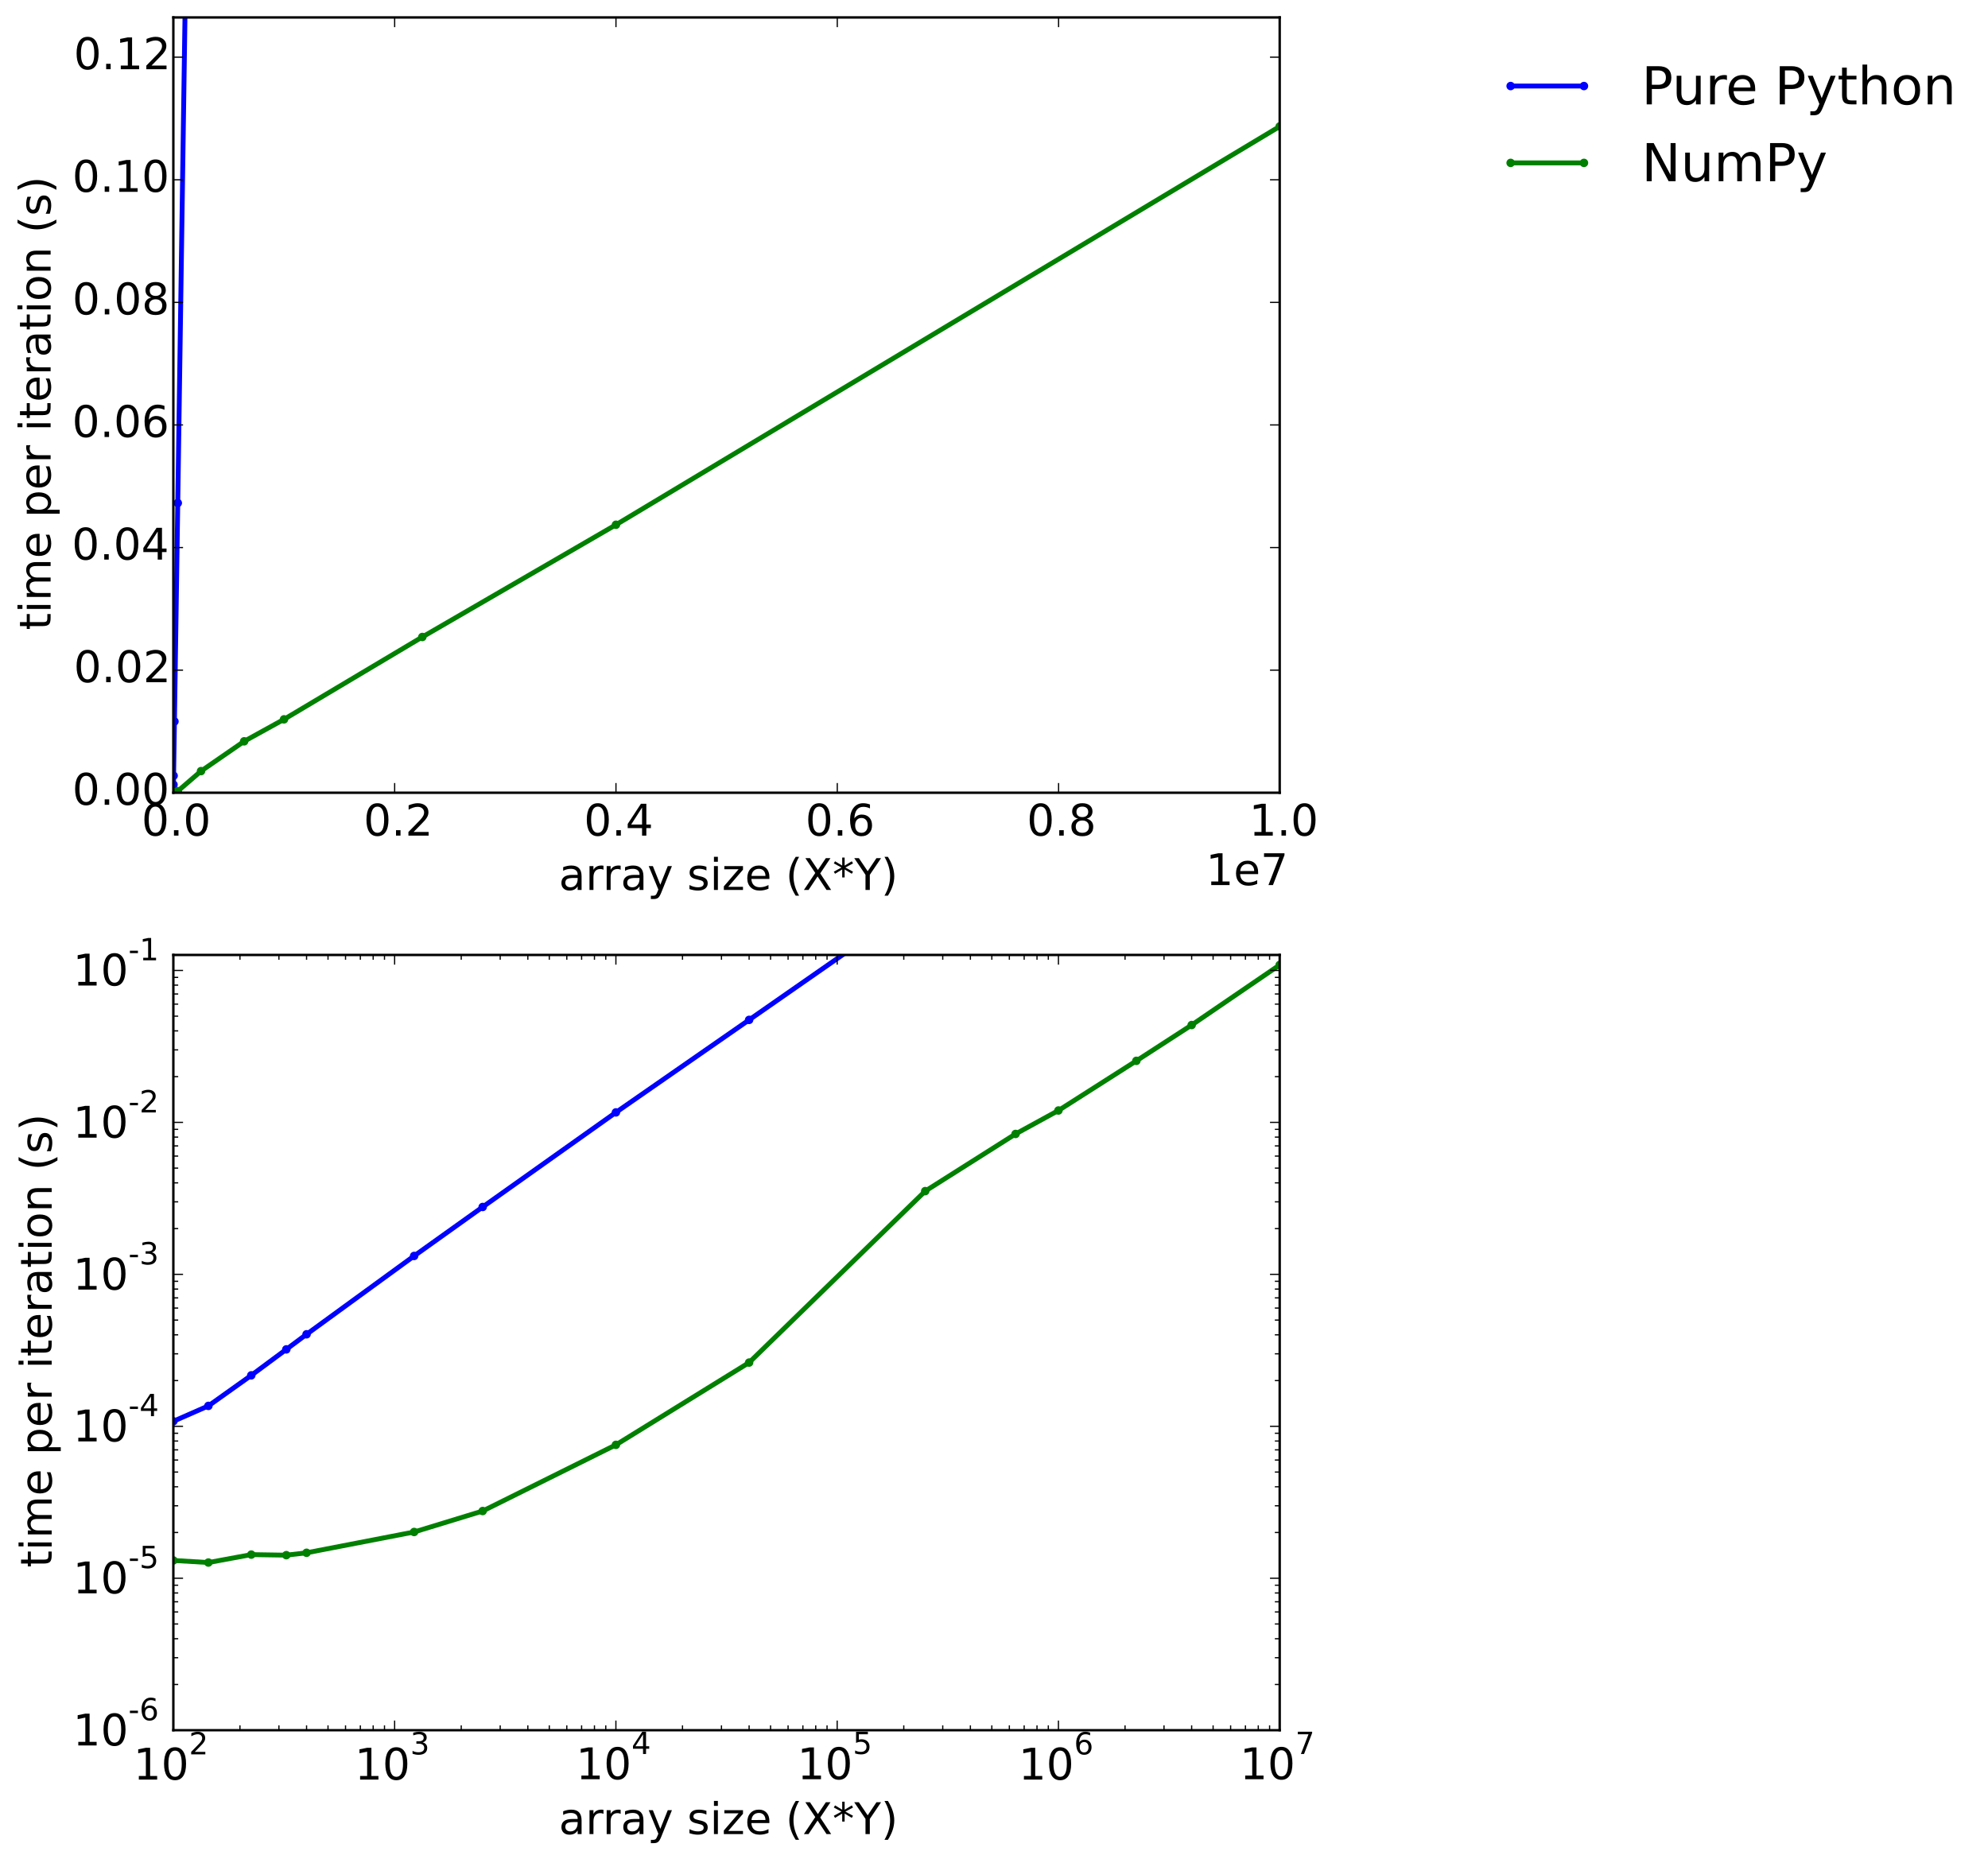 <?xml version="1.0" encoding="utf-8" standalone="no"?>
<!DOCTYPE svg PUBLIC "-//W3C//DTD SVG 1.1//EN"
  "http://www.w3.org/Graphics/SVG/1.1/DTD/svg11.dtd">
<!-- Created with matplotlib (http://matplotlib.org/) -->
<svg height="767pt" version="1.1" viewBox="0 0 820 767" width="820pt" xmlns="http://www.w3.org/2000/svg" xmlns:xlink="http://www.w3.org/1999/xlink">
 <defs>
  <style type="text/css">
*{stroke-linecap:butt;stroke-linejoin:round;}
  </style>
 </defs>
 <g id="figure_1">
  <g id="patch_1">
   <path d="
M0 767.52
L820.865 767.52
L820.865 0
L0 0
L0 767.52" style="fill:none;"/>
  </g>
  <g id="axes_1">
   <g id="patch_2">
    <path d="
M71.502 327.019
L527.843 327.019
L527.843 7.2
L71.502 7.2
L71.502 327.019" style="fill:none;"/>
   </g>
   <g id="line2d_1">
    <path clip-path="url(#p78d29a3c9a)" d="
M71.507 326.746
L71.509 326.675
L71.513 326.472
L71.517 326.208
L71.52 326
L71.558 323.678
L71.616 320.001
L71.959 297.606
L73.328 207.5
L76.419 -1" style="fill:none;stroke:#0000ff;stroke-linecap:square;stroke-width:2.0;"/>
    <defs>
     <path d="
M0 1.5
C0.398 1.5 0.779 1.342 1.061 1.061
C1.342 0.779 1.5 0.398 1.5 0
C1.5 -0.398 1.342 -0.779 1.061 -1.061
C0.779 -1.342 0.398 -1.5 0 -1.5
C-0.398 -1.5 -0.779 -1.342 -1.061 -1.061
C-1.342 -0.779 -1.5 -0.398 -1.5 0
C-1.5 0.398 -1.342 0.779 -1.061 1.061
C-0.779 1.342 -0.398 1.5 0 1.5
z
" id="m76a7ce5b4a" style="stroke:#0000ff;stroke-width:0.5;"/>
    </defs>
    <g clip-path="url(#p78d29a3c9a)">
     <use style="fill:#0000ff;stroke:#0000ff;stroke-width:0.5;" x="71.507" xlink:href="#m76a7ce5b4a" y="326.746"/>
     <use style="fill:#0000ff;stroke:#0000ff;stroke-width:0.5;" x="71.509" xlink:href="#m76a7ce5b4a" y="326.675"/>
     <use style="fill:#0000ff;stroke:#0000ff;stroke-width:0.5;" x="71.512" xlink:href="#m76a7ce5b4a" y="326.472"/>
     <use style="fill:#0000ff;stroke:#0000ff;stroke-width:0.5;" x="71.517" xlink:href="#m76a7ce5b4a" y="326.208"/>
     <use style="fill:#0000ff;stroke:#0000ff;stroke-width:0.5;" x="71.52" xlink:href="#m76a7ce5b4a" y="326"/>
     <use style="fill:#0000ff;stroke:#0000ff;stroke-width:0.5;" x="71.558" xlink:href="#m76a7ce5b4a" y="323.678"/>
     <use style="fill:#0000ff;stroke:#0000ff;stroke-width:0.5;" x="71.616" xlink:href="#m76a7ce5b4a" y="320.001"/>
     <use style="fill:#0000ff;stroke:#0000ff;stroke-width:0.5;" x="71.959" xlink:href="#m76a7ce5b4a" y="297.606"/>
     <use style="fill:#0000ff;stroke:#0000ff;stroke-width:0.5;" x="73.328" xlink:href="#m76a7ce5b4a" y="207.5"/>
     <use style="fill:#0000ff;stroke:#0000ff;stroke-width:0.5;" x="76.419" xlink:href="#m76a7ce5b4a" y="-1.0"/>
    </g>
   </g>
   <g id="line2d_2">
    <path clip-path="url(#p78d29a3c9a)" d="
M71.507 326.986
L71.509 326.987
L71.513 326.983
L71.517 326.983
L71.52 326.982
L71.558 326.968
L71.616 326.949
L71.959 326.828
L73.328 326.355
L82.913 318.094
L100.713 305.801
L117.144 296.737
L174.197 262.765
L254.071 216.467
L527.843 52.158" style="fill:none;stroke:#008000;stroke-linecap:square;stroke-width:2.0;"/>
    <defs>
     <path d="
M0 1.5
C0.398 1.5 0.779 1.342 1.061 1.061
C1.342 0.779 1.5 0.398 1.5 0
C1.5 -0.398 1.342 -0.779 1.061 -1.061
C0.779 -1.342 0.398 -1.5 0 -1.5
C-0.398 -1.5 -0.779 -1.342 -1.061 -1.061
C-1.342 -0.779 -1.5 -0.398 -1.5 0
C-1.5 0.398 -1.342 0.779 -1.061 1.061
C-0.779 1.342 -0.398 1.5 0 1.5
z
" id="mb0b177905e" style="stroke:#008000;stroke-width:0.5;"/>
    </defs>
    <g clip-path="url(#p78d29a3c9a)">
     <use style="fill:#008000;stroke:#008000;stroke-width:0.5;" x="71.507" xlink:href="#mb0b177905e" y="326.986"/>
     <use style="fill:#008000;stroke:#008000;stroke-width:0.5;" x="71.509" xlink:href="#mb0b177905e" y="326.987"/>
     <use style="fill:#008000;stroke:#008000;stroke-width:0.5;" x="71.512" xlink:href="#mb0b177905e" y="326.983"/>
     <use style="fill:#008000;stroke:#008000;stroke-width:0.5;" x="71.517" xlink:href="#mb0b177905e" y="326.983"/>
     <use style="fill:#008000;stroke:#008000;stroke-width:0.5;" x="71.52" xlink:href="#mb0b177905e" y="326.982"/>
     <use style="fill:#008000;stroke:#008000;stroke-width:0.5;" x="71.558" xlink:href="#mb0b177905e" y="326.968"/>
     <use style="fill:#008000;stroke:#008000;stroke-width:0.5;" x="71.616" xlink:href="#mb0b177905e" y="326.949"/>
     <use style="fill:#008000;stroke:#008000;stroke-width:0.5;" x="71.959" xlink:href="#mb0b177905e" y="326.828"/>
     <use style="fill:#008000;stroke:#008000;stroke-width:0.5;" x="73.328" xlink:href="#mb0b177905e" y="326.355"/>
     <use style="fill:#008000;stroke:#008000;stroke-width:0.5;" x="82.913" xlink:href="#mb0b177905e" y="318.094"/>
     <use style="fill:#008000;stroke:#008000;stroke-width:0.5;" x="100.713" xlink:href="#mb0b177905e" y="305.801"/>
     <use style="fill:#008000;stroke:#008000;stroke-width:0.5;" x="117.144" xlink:href="#mb0b177905e" y="296.737"/>
     <use style="fill:#008000;stroke:#008000;stroke-width:0.5;" x="174.197" xlink:href="#mb0b177905e" y="262.765"/>
     <use style="fill:#008000;stroke:#008000;stroke-width:0.5;" x="254.071" xlink:href="#mb0b177905e" y="216.467"/>
     <use style="fill:#008000;stroke:#008000;stroke-width:0.5;" x="527.843" xlink:href="#mb0b177905e" y="52.158"/>
    </g>
   </g>
   <g id="patch_3">
    <path d="
M71.502 7.2
L527.843 7.2" style="fill:none;stroke:#000000;stroke-linecap:square;stroke-linejoin:miter;"/>
   </g>
   <g id="patch_4">
    <path d="
M527.843 327.019
L527.843 7.2" style="fill:none;stroke:#000000;stroke-linecap:square;stroke-linejoin:miter;"/>
   </g>
   <g id="patch_5">
    <path d="
M71.502 327.019
L527.843 327.019" style="fill:none;stroke:#000000;stroke-linecap:square;stroke-linejoin:miter;"/>
   </g>
   <g id="patch_6">
    <path d="
M71.502 327.019
L71.502 7.2" style="fill:none;stroke:#000000;stroke-linecap:square;stroke-linejoin:miter;"/>
   </g>
   <g id="matplotlib.axis_1">
    <g id="xtick_1">
     <g id="line2d_3">
      <defs>
       <path d="
M0 0
L0 -4" id="m93b0483c22" style="stroke:#000000;stroke-width:0.5;"/>
      </defs>
      <g>
       <use style="stroke:#000000;stroke-width:0.5;" x="71.502" xlink:href="#m93b0483c22" y="327.019"/>
      </g>
     </g>
     <g id="line2d_4">
      <defs>
       <path d="
M0 0
L0 4" id="m741efc42ff" style="stroke:#000000;stroke-width:0.5;"/>
      </defs>
      <g>
       <use style="stroke:#000000;stroke-width:0.5;" x="71.502" xlink:href="#m741efc42ff" y="7.2"/>
      </g>
     </g>
     <g id="text_1">
      <!-- 0.0 -->
      <defs>
       <path d="
M31.781 66.406
Q24.172 66.406 20.328 58.906
Q16.5 51.422 16.5 36.375
Q16.5 21.391 20.328 13.891
Q24.172 6.391 31.781 6.391
Q39.453 6.391 43.281 13.891
Q47.125 21.391 47.125 36.375
Q47.125 51.422 43.281 58.906
Q39.453 66.406 31.781 66.406
M31.781 74.219
Q44.047 74.219 50.516 64.516
Q56.984 54.828 56.984 36.375
Q56.984 17.969 50.516 8.266
Q44.047 -1.422 31.781 -1.422
Q19.531 -1.422 13.062 8.266
Q6.594 17.969 6.594 36.375
Q6.594 54.828 13.062 64.516
Q19.531 74.219 31.781 74.219" id="DejaVuSans-30"/>
       <path d="
M10.688 12.406
L21 12.406
L21 0
L10.688 0
z
" id="DejaVuSans-2e"/>
      </defs>
      <g transform="translate(58.38 344.696)scale(0.18 -0.18)">
       <use xlink:href="#DejaVuSans-30"/>
       <use x="63.623" xlink:href="#DejaVuSans-2e"/>
       <use x="95.41" xlink:href="#DejaVuSans-30"/>
      </g>
     </g>
    </g>
    <g id="xtick_2">
     <g id="line2d_5">
      <g>
       <use style="stroke:#000000;stroke-width:0.5;" x="162.786" xlink:href="#m93b0483c22" y="327.019"/>
      </g>
     </g>
     <g id="line2d_6">
      <g>
       <use style="stroke:#000000;stroke-width:0.5;" x="162.786" xlink:href="#m741efc42ff" y="7.2"/>
      </g>
     </g>
     <g id="text_2">
      <!-- 0.2 -->
      <defs>
       <path d="
M19.188 8.297
L53.609 8.297
L53.609 0
L7.328 0
L7.328 8.297
Q12.938 14.109 22.625 23.891
Q32.328 33.688 34.812 36.531
Q39.547 41.844 41.422 45.531
Q43.312 49.219 43.312 52.781
Q43.312 58.594 39.234 62.25
Q35.156 65.922 28.609 65.922
Q23.969 65.922 18.812 64.312
Q13.672 62.703 7.812 59.422
L7.812 69.391
Q13.766 71.781 18.938 73
Q24.125 74.219 28.422 74.219
Q39.75 74.219 46.484 68.547
Q53.219 62.891 53.219 53.422
Q53.219 48.922 51.531 44.891
Q49.859 40.875 45.406 35.406
Q44.188 33.984 37.641 27.219
Q31.109 20.453 19.188 8.297" id="DejaVuSans-32"/>
      </defs>
      <g transform="translate(149.968 344.696)scale(0.18 -0.18)">
       <use xlink:href="#DejaVuSans-30"/>
       <use x="63.623" xlink:href="#DejaVuSans-2e"/>
       <use x="95.41" xlink:href="#DejaVuSans-32"/>
      </g>
     </g>
    </g>
    <g id="xtick_3">
     <g id="line2d_7">
      <g>
       <use style="stroke:#000000;stroke-width:0.5;" x="254.071" xlink:href="#m93b0483c22" y="327.019"/>
      </g>
     </g>
     <g id="line2d_8">
      <g>
       <use style="stroke:#000000;stroke-width:0.5;" x="254.071" xlink:href="#m741efc42ff" y="7.2"/>
      </g>
     </g>
     <g id="text_3">
      <!-- 0.4 -->
      <defs>
       <path d="
M37.797 64.312
L12.891 25.391
L37.797 25.391
z

M35.203 72.906
L47.609 72.906
L47.609 25.391
L58.016 25.391
L58.016 17.188
L47.609 17.188
L47.609 0
L37.797 0
L37.797 17.188
L4.891 17.188
L4.891 26.703
z
" id="DejaVuSans-34"/>
      </defs>
      <g transform="translate(240.856 344.696)scale(0.18 -0.18)">
       <use xlink:href="#DejaVuSans-30"/>
       <use x="63.623" xlink:href="#DejaVuSans-2e"/>
       <use x="95.41" xlink:href="#DejaVuSans-34"/>
      </g>
     </g>
    </g>
    <g id="xtick_4">
     <g id="line2d_9">
      <g>
       <use style="stroke:#000000;stroke-width:0.5;" x="345.355" xlink:href="#m93b0483c22" y="327.019"/>
      </g>
     </g>
     <g id="line2d_10">
      <g>
       <use style="stroke:#000000;stroke-width:0.5;" x="345.355" xlink:href="#m741efc42ff" y="7.2"/>
      </g>
     </g>
     <g id="text_4">
      <!-- 0.6 -->
      <defs>
       <path d="
M33.016 40.375
Q26.375 40.375 22.484 35.828
Q18.609 31.297 18.609 23.391
Q18.609 15.531 22.484 10.953
Q26.375 6.391 33.016 6.391
Q39.656 6.391 43.531 10.953
Q47.406 15.531 47.406 23.391
Q47.406 31.297 43.531 35.828
Q39.656 40.375 33.016 40.375
M52.594 71.297
L52.594 62.312
Q48.875 64.062 45.094 64.984
Q41.312 65.922 37.594 65.922
Q27.828 65.922 22.672 59.328
Q17.531 52.734 16.797 39.406
Q19.672 43.656 24.016 45.922
Q28.375 48.188 33.594 48.188
Q44.578 48.188 50.953 41.516
Q57.328 34.859 57.328 23.391
Q57.328 12.156 50.688 5.359
Q44.047 -1.422 33.016 -1.422
Q20.359 -1.422 13.672 8.266
Q6.984 17.969 6.984 36.375
Q6.984 53.656 15.188 63.938
Q23.391 74.219 37.203 74.219
Q40.922 74.219 44.703 73.484
Q48.484 72.75 52.594 71.297" id="DejaVuSans-36"/>
      </defs>
      <g transform="translate(332.202 344.696)scale(0.18 -0.18)">
       <use xlink:href="#DejaVuSans-30"/>
       <use x="63.623" xlink:href="#DejaVuSans-2e"/>
       <use x="95.41" xlink:href="#DejaVuSans-36"/>
      </g>
     </g>
    </g>
    <g id="xtick_5">
     <g id="line2d_11">
      <g>
       <use style="stroke:#000000;stroke-width:0.5;" x="436.639" xlink:href="#m93b0483c22" y="327.019"/>
      </g>
     </g>
     <g id="line2d_12">
      <g>
       <use style="stroke:#000000;stroke-width:0.5;" x="436.639" xlink:href="#m741efc42ff" y="7.2"/>
      </g>
     </g>
     <g id="text_5">
      <!-- 0.8 -->
      <defs>
       <path d="
M31.781 34.625
Q24.75 34.625 20.719 30.859
Q16.703 27.094 16.703 20.516
Q16.703 13.922 20.719 10.156
Q24.75 6.391 31.781 6.391
Q38.812 6.391 42.859 10.172
Q46.922 13.969 46.922 20.516
Q46.922 27.094 42.891 30.859
Q38.875 34.625 31.781 34.625
M21.922 38.812
Q15.578 40.375 12.031 44.719
Q8.5 49.078 8.5 55.328
Q8.5 64.062 14.719 69.141
Q20.953 74.219 31.781 74.219
Q42.672 74.219 48.875 69.141
Q55.078 64.062 55.078 55.328
Q55.078 49.078 51.531 44.719
Q48 40.375 41.703 38.812
Q48.828 37.156 52.797 32.312
Q56.781 27.484 56.781 20.516
Q56.781 9.906 50.312 4.234
Q43.844 -1.422 31.781 -1.422
Q19.734 -1.422 13.25 4.234
Q6.781 9.906 6.781 20.516
Q6.781 27.484 10.781 32.312
Q14.797 37.156 21.922 38.812
M18.312 54.391
Q18.312 48.734 21.844 45.562
Q25.391 42.391 31.781 42.391
Q38.141 42.391 41.719 45.562
Q45.312 48.734 45.312 54.391
Q45.312 60.062 41.719 63.234
Q38.141 66.406 31.781 66.406
Q25.391 66.406 21.844 63.234
Q18.312 60.062 18.312 54.391" id="DejaVuSans-38"/>
      </defs>
      <g transform="translate(423.536 344.696)scale(0.18 -0.18)">
       <use xlink:href="#DejaVuSans-30"/>
       <use x="63.623" xlink:href="#DejaVuSans-2e"/>
       <use x="95.41" xlink:href="#DejaVuSans-38"/>
      </g>
     </g>
    </g>
    <g id="xtick_6">
     <g id="text_6">
      <!-- 1.0 -->
      <defs>
       <path d="
M12.406 8.297
L28.516 8.297
L28.516 63.922
L10.984 60.406
L10.984 69.391
L28.422 72.906
L38.281 72.906
L38.281 8.297
L54.391 8.297
L54.391 0
L12.406 0
z
" id="DejaVuSans-31"/>
      </defs>
      <g transform="translate(515.197 344.696)scale(0.18 -0.18)">
       <use xlink:href="#DejaVuSans-31"/>
       <use x="63.623" xlink:href="#DejaVuSans-2e"/>
       <use x="95.41" xlink:href="#DejaVuSans-30"/>
      </g>
     </g>
    </g>
    <g id="text_7">
     <!-- array size (X*Y) -->
     <defs>
      <path d="
M56.203 29.594
L56.203 25.203
L14.891 25.203
Q15.484 15.922 20.484 11.062
Q25.484 6.203 34.422 6.203
Q39.594 6.203 44.453 7.469
Q49.312 8.734 54.109 11.281
L54.109 2.781
Q49.266 0.734 44.188 -0.344
Q39.109 -1.422 33.891 -1.422
Q20.797 -1.422 13.156 6.188
Q5.516 13.812 5.516 26.812
Q5.516 40.234 12.766 48.109
Q20.016 56 32.328 56
Q43.359 56 49.781 48.891
Q56.203 41.797 56.203 29.594
M47.219 32.234
Q47.125 39.594 43.094 43.984
Q39.062 48.391 32.422 48.391
Q24.906 48.391 20.391 44.141
Q15.875 39.891 15.188 32.172
z
" id="DejaVuSans-65"/>
      <path d="
M5.516 54.688
L48.188 54.688
L48.188 46.484
L14.406 7.172
L48.188 7.172
L48.188 0
L4.297 0
L4.297 8.203
L38.094 47.516
L5.516 47.516
z
" id="DejaVuSans-7a"/>
      <path d="
M-0.203 72.906
L10.406 72.906
L30.609 42.922
L50.688 72.906
L61.281 72.906
L35.5 34.719
L35.5 0
L25.594 0
L25.594 34.719
z
" id="DejaVuSans-59"/>
      <path d="
M47.016 60.891
L29.5 51.422
L47.016 41.891
L44.188 37.109
L27.781 47.016
L27.781 28.609
L22.219 28.609
L22.219 47.016
L5.812 37.109
L2.984 41.891
L20.516 51.422
L2.984 60.891
L5.812 65.719
L22.219 55.812
L22.219 74.219
L27.781 74.219
L27.781 55.812
L44.188 65.719
z
" id="DejaVuSans-2a"/>
      <path id="DejaVuSans-20"/>
      <path d="
M6.297 72.906
L16.891 72.906
L35.016 45.797
L53.219 72.906
L63.812 72.906
L40.375 37.891
L65.375 0
L54.781 0
L34.281 31
L13.625 0
L2.984 0
L29 38.922
z
" id="DejaVuSans-58"/>
      <path d="
M32.172 -5.078
Q28.375 -14.844 24.75 -17.812
Q21.141 -20.797 15.094 -20.797
L7.906 -20.797
L7.906 -13.281
L13.188 -13.281
Q16.891 -13.281 18.938 -11.516
Q21 -9.766 23.484 -3.219
L25.094 0.875
L2.984 54.688
L12.5 54.688
L29.594 11.922
L46.688 54.688
L56.203 54.688
z
" id="DejaVuSans-79"/>
      <path d="
M9.422 54.688
L18.406 54.688
L18.406 0
L9.422 0
z

M9.422 75.984
L18.406 75.984
L18.406 64.594
L9.422 64.594
z
" id="DejaVuSans-69"/>
      <path d="
M31 75.875
Q24.469 64.656 21.281 53.656
Q18.109 42.672 18.109 31.391
Q18.109 20.125 21.312 9.062
Q24.516 -2 31 -13.188
L23.188 -13.188
Q15.875 -1.703 12.234 9.375
Q8.594 20.453 8.594 31.391
Q8.594 42.281 12.203 53.312
Q15.828 64.359 23.188 75.875
z
" id="DejaVuSans-28"/>
      <path d="
M34.281 27.484
Q23.391 27.484 19.188 25
Q14.984 22.516 14.984 16.5
Q14.984 11.719 18.141 8.906
Q21.297 6.109 26.703 6.109
Q34.188 6.109 38.703 11.406
Q43.219 16.703 43.219 25.484
L43.219 27.484
z

M52.203 31.203
L52.203 0
L43.219 0
L43.219 8.297
Q40.141 3.328 35.547 0.953
Q30.953 -1.422 24.312 -1.422
Q15.922 -1.422 10.953 3.297
Q6 8.016 6 15.922
Q6 25.141 12.172 29.828
Q18.359 34.516 30.609 34.516
L43.219 34.516
L43.219 35.406
Q43.219 41.609 39.141 45
Q35.062 48.391 27.688 48.391
Q23 48.391 18.547 47.266
Q14.109 46.141 10.016 43.891
L10.016 52.203
Q14.938 54.109 19.578 55.047
Q24.219 56 28.609 56
Q40.484 56 46.344 49.844
Q52.203 43.703 52.203 31.203" id="DejaVuSans-61"/>
      <path d="
M8.016 75.875
L15.828 75.875
Q23.141 64.359 26.781 53.312
Q30.422 42.281 30.422 31.391
Q30.422 20.453 26.781 9.375
Q23.141 -1.703 15.828 -13.188
L8.016 -13.188
Q14.5 -2 17.703 9.062
Q20.906 20.125 20.906 31.391
Q20.906 42.672 17.703 53.656
Q14.5 64.656 8.016 75.875" id="DejaVuSans-29"/>
      <path d="
M44.281 53.078
L44.281 44.578
Q40.484 46.531 36.375 47.5
Q32.281 48.484 27.875 48.484
Q21.188 48.484 17.844 46.438
Q14.5 44.391 14.5 40.281
Q14.5 37.156 16.891 35.375
Q19.281 33.594 26.516 31.984
L29.594 31.297
Q39.156 29.25 43.188 25.516
Q47.219 21.781 47.219 15.094
Q47.219 7.469 41.188 3.016
Q35.156 -1.422 24.609 -1.422
Q20.219 -1.422 15.453 -0.562
Q10.688 0.297 5.422 2
L5.422 11.281
Q10.406 8.688 15.234 7.391
Q20.062 6.109 24.812 6.109
Q31.156 6.109 34.562 8.281
Q37.984 10.453 37.984 14.406
Q37.984 18.062 35.516 20.016
Q33.062 21.969 24.703 23.781
L21.578 24.516
Q13.234 26.266 9.516 29.906
Q5.812 33.547 5.812 39.891
Q5.812 47.609 11.281 51.797
Q16.75 56 26.812 56
Q31.781 56 36.172 55.266
Q40.578 54.547 44.281 53.078" id="DejaVuSans-73"/>
      <path d="
M41.109 46.297
Q39.594 47.172 37.812 47.578
Q36.031 48 33.891 48
Q26.266 48 22.188 43.047
Q18.109 38.094 18.109 28.812
L18.109 0
L9.078 0
L9.078 54.688
L18.109 54.688
L18.109 46.188
Q20.953 51.172 25.484 53.578
Q30.031 56 36.531 56
Q37.453 56 38.578 55.875
Q39.703 55.766 41.062 55.516
z
" id="DejaVuSans-72"/>
     </defs>
     <g transform="translate(230.491 367.117)scale(0.18 -0.18)">
      <use xlink:href="#DejaVuSans-61"/>
      <use x="61.279" xlink:href="#DejaVuSans-72"/>
      <use x="100.643" xlink:href="#DejaVuSans-72"/>
      <use x="141.756" xlink:href="#DejaVuSans-61"/>
      <use x="203.035" xlink:href="#DejaVuSans-79"/>
      <use x="262.215" xlink:href="#DejaVuSans-20"/>
      <use x="294.002" xlink:href="#DejaVuSans-73"/>
      <use x="346.102" xlink:href="#DejaVuSans-69"/>
      <use x="373.885" xlink:href="#DejaVuSans-7a"/>
      <use x="426.375" xlink:href="#DejaVuSans-65"/>
      <use x="487.898" xlink:href="#DejaVuSans-20"/>
      <use x="519.686" xlink:href="#DejaVuSans-28"/>
      <use x="558.699" xlink:href="#DejaVuSans-58"/>
      <use x="627.205" xlink:href="#DejaVuSans-2a"/>
      <use x="677.205" xlink:href="#DejaVuSans-59"/>
      <use x="738.289" xlink:href="#DejaVuSans-29"/>
     </g>
    </g>
    <g id="text_8">
     <!-- 1e7 -->
     <defs>
      <path d="
M8.203 72.906
L55.078 72.906
L55.078 68.703
L28.609 0
L18.312 0
L43.219 64.594
L8.203 64.594
z
" id="DejaVuSans-37"/>
     </defs>
     <g transform="translate(497.378 365.117)scale(0.18 -0.18)">
      <use xlink:href="#DejaVuSans-31"/>
      <use x="63.623" xlink:href="#DejaVuSans-65"/>
      <use x="125.146" xlink:href="#DejaVuSans-37"/>
     </g>
    </g>
   </g>
   <g id="matplotlib.axis_2">
    <g id="ytick_1">
     <g id="line2d_13">
      <defs>
       <path d="
M0 0
L4 0" id="m728421d6d4" style="stroke:#000000;stroke-width:0.5;"/>
      </defs>
      <g>
       <use style="stroke:#000000;stroke-width:0.5;" x="71.502" xlink:href="#m728421d6d4" y="327.019"/>
      </g>
     </g>
     <g id="line2d_14">
      <defs>
       <path d="
M0 0
L-4 0" id="mcb0005524f" style="stroke:#000000;stroke-width:0.5;"/>
      </defs>
      <g>
       <use style="stroke:#000000;stroke-width:0.5;" x="527.843" xlink:href="#mcb0005524f" y="327.019"/>
      </g>
     </g>
     <g id="text_9">
      <!-- 0.00 -->
      <g transform="translate(29.806 331.986)scale(0.18 -0.18)">
       <use xlink:href="#DejaVuSans-30"/>
       <use x="63.623" xlink:href="#DejaVuSans-2e"/>
       <use x="95.41" xlink:href="#DejaVuSans-30"/>
       <use x="159.033" xlink:href="#DejaVuSans-30"/>
      </g>
     </g>
    </g>
    <g id="ytick_2">
     <g id="line2d_15">
      <g>
       <use style="stroke:#000000;stroke-width:0.5;" x="71.502" xlink:href="#m728421d6d4" y="276.447"/>
      </g>
     </g>
     <g id="line2d_16">
      <g>
       <use style="stroke:#000000;stroke-width:0.5;" x="527.843" xlink:href="#mcb0005524f" y="276.447"/>
      </g>
     </g>
     <g id="text_10">
      <!-- 0.02 -->
      <g transform="translate(30.414 281.414)scale(0.18 -0.18)">
       <use xlink:href="#DejaVuSans-30"/>
       <use x="63.623" xlink:href="#DejaVuSans-2e"/>
       <use x="95.41" xlink:href="#DejaVuSans-30"/>
       <use x="159.033" xlink:href="#DejaVuSans-32"/>
      </g>
     </g>
    </g>
    <g id="ytick_3">
     <g id="line2d_17">
      <g>
       <use style="stroke:#000000;stroke-width:0.5;" x="71.502" xlink:href="#m728421d6d4" y="225.875"/>
      </g>
     </g>
     <g id="line2d_18">
      <g>
       <use style="stroke:#000000;stroke-width:0.5;" x="527.843" xlink:href="#mcb0005524f" y="225.875"/>
      </g>
     </g>
     <g id="text_11">
      <!-- 0.04 -->
      <g transform="translate(29.621 230.841)scale(0.18 -0.18)">
       <use xlink:href="#DejaVuSans-30"/>
       <use x="63.623" xlink:href="#DejaVuSans-2e"/>
       <use x="95.41" xlink:href="#DejaVuSans-30"/>
       <use x="159.033" xlink:href="#DejaVuSans-34"/>
      </g>
     </g>
    </g>
    <g id="ytick_4">
     <g id="line2d_19">
      <g>
       <use style="stroke:#000000;stroke-width:0.5;" x="71.502" xlink:href="#m728421d6d4" y="175.302"/>
      </g>
     </g>
     <g id="line2d_20">
      <g>
       <use style="stroke:#000000;stroke-width:0.5;" x="527.843" xlink:href="#mcb0005524f" y="175.302"/>
      </g>
     </g>
     <g id="text_12">
      <!-- 0.06 -->
      <g transform="translate(29.744 180.269)scale(0.18 -0.18)">
       <use xlink:href="#DejaVuSans-30"/>
       <use x="63.623" xlink:href="#DejaVuSans-2e"/>
       <use x="95.41" xlink:href="#DejaVuSans-30"/>
       <use x="159.033" xlink:href="#DejaVuSans-36"/>
      </g>
     </g>
    </g>
    <g id="ytick_5">
     <g id="line2d_21">
      <g>
       <use style="stroke:#000000;stroke-width:0.5;" x="71.502" xlink:href="#m728421d6d4" y="124.73"/>
      </g>
     </g>
     <g id="line2d_22">
      <g>
       <use style="stroke:#000000;stroke-width:0.5;" x="527.843" xlink:href="#mcb0005524f" y="124.73"/>
      </g>
     </g>
     <g id="text_13">
      <!-- 0.08 -->
      <g transform="translate(29.843 129.697)scale(0.18 -0.18)">
       <use xlink:href="#DejaVuSans-30"/>
       <use x="63.623" xlink:href="#DejaVuSans-2e"/>
       <use x="95.41" xlink:href="#DejaVuSans-30"/>
       <use x="159.033" xlink:href="#DejaVuSans-38"/>
      </g>
     </g>
    </g>
    <g id="ytick_6">
     <g id="line2d_23">
      <g>
       <use style="stroke:#000000;stroke-width:0.5;" x="71.502" xlink:href="#m728421d6d4" y="74.158"/>
      </g>
     </g>
     <g id="line2d_24">
      <g>
       <use style="stroke:#000000;stroke-width:0.5;" x="527.843" xlink:href="#mcb0005524f" y="74.158"/>
      </g>
     </g>
     <g id="text_14">
      <!-- 0.10 -->
      <g transform="translate(29.806 79.125)scale(0.18 -0.18)">
       <use xlink:href="#DejaVuSans-30"/>
       <use x="63.623" xlink:href="#DejaVuSans-2e"/>
       <use x="95.41" xlink:href="#DejaVuSans-31"/>
       <use x="159.033" xlink:href="#DejaVuSans-30"/>
      </g>
     </g>
    </g>
    <g id="ytick_7">
     <g id="line2d_25">
      <g>
       <use style="stroke:#000000;stroke-width:0.5;" x="71.502" xlink:href="#m728421d6d4" y="23.585"/>
      </g>
     </g>
     <g id="line2d_26">
      <g>
       <use style="stroke:#000000;stroke-width:0.5;" x="527.843" xlink:href="#mcb0005524f" y="23.585"/>
      </g>
     </g>
     <g id="text_15">
      <!-- 0.12 -->
      <g transform="translate(30.414 28.552)scale(0.18 -0.18)">
       <use xlink:href="#DejaVuSans-30"/>
       <use x="63.623" xlink:href="#DejaVuSans-2e"/>
       <use x="95.41" xlink:href="#DejaVuSans-31"/>
       <use x="159.033" xlink:href="#DejaVuSans-32"/>
      </g>
     </g>
    </g>
    <g id="text_16">
     <!-- time per iteration (s) -->
     <defs>
      <path d="
M30.609 48.391
Q23.391 48.391 19.188 42.75
Q14.984 37.109 14.984 27.297
Q14.984 17.484 19.156 11.844
Q23.344 6.203 30.609 6.203
Q37.797 6.203 41.984 11.859
Q46.188 17.531 46.188 27.297
Q46.188 37.016 41.984 42.703
Q37.797 48.391 30.609 48.391
M30.609 56
Q42.328 56 49.016 48.375
Q55.719 40.766 55.719 27.297
Q55.719 13.875 49.016 6.219
Q42.328 -1.422 30.609 -1.422
Q18.844 -1.422 12.172 6.219
Q5.516 13.875 5.516 27.297
Q5.516 40.766 12.172 48.375
Q18.844 56 30.609 56" id="DejaVuSans-6f"/>
      <path d="
M18.312 70.219
L18.312 54.688
L36.812 54.688
L36.812 47.703
L18.312 47.703
L18.312 18.016
Q18.312 11.328 20.141 9.422
Q21.969 7.516 27.594 7.516
L36.812 7.516
L36.812 0
L27.594 0
Q17.188 0 13.234 3.875
Q9.281 7.766 9.281 18.016
L9.281 47.703
L2.688 47.703
L2.688 54.688
L9.281 54.688
L9.281 70.219
z
" id="DejaVuSans-74"/>
      <path d="
M52 44.188
Q55.375 50.25 60.062 53.125
Q64.75 56 71.094 56
Q79.641 56 84.281 50.016
Q88.922 44.047 88.922 33.016
L88.922 0
L79.891 0
L79.891 32.719
Q79.891 40.578 77.094 44.375
Q74.312 48.188 68.609 48.188
Q61.625 48.188 57.562 43.547
Q53.516 38.922 53.516 30.906
L53.516 0
L44.484 0
L44.484 32.719
Q44.484 40.625 41.703 44.406
Q38.922 48.188 33.109 48.188
Q26.219 48.188 22.156 43.531
Q18.109 38.875 18.109 30.906
L18.109 0
L9.078 0
L9.078 54.688
L18.109 54.688
L18.109 46.188
Q21.188 51.219 25.484 53.609
Q29.781 56 35.688 56
Q41.656 56 45.828 52.969
Q50 49.953 52 44.188" id="DejaVuSans-6d"/>
      <path d="
M54.891 33.016
L54.891 0
L45.906 0
L45.906 32.719
Q45.906 40.484 42.875 44.328
Q39.844 48.188 33.797 48.188
Q26.516 48.188 22.312 43.547
Q18.109 38.922 18.109 30.906
L18.109 0
L9.078 0
L9.078 54.688
L18.109 54.688
L18.109 46.188
Q21.344 51.125 25.703 53.562
Q30.078 56 35.797 56
Q45.219 56 50.047 50.172
Q54.891 44.344 54.891 33.016" id="DejaVuSans-6e"/>
      <path d="
M18.109 8.203
L18.109 -20.797
L9.078 -20.797
L9.078 54.688
L18.109 54.688
L18.109 46.391
Q20.953 51.266 25.266 53.625
Q29.594 56 35.594 56
Q45.562 56 51.781 48.094
Q58.016 40.188 58.016 27.297
Q58.016 14.406 51.781 6.484
Q45.562 -1.422 35.594 -1.422
Q29.594 -1.422 25.266 0.953
Q20.953 3.328 18.109 8.203
M48.688 27.297
Q48.688 37.203 44.609 42.844
Q40.531 48.484 33.406 48.484
Q26.266 48.484 22.188 42.844
Q18.109 37.203 18.109 27.297
Q18.109 17.391 22.188 11.75
Q26.266 6.109 33.406 6.109
Q40.531 6.109 44.609 11.75
Q48.688 17.391 48.688 27.297" id="DejaVuSans-70"/>
     </defs>
     <g transform="translate(20.877 259.933)rotate(-90.0)scale(0.18 -0.18)">
      <use xlink:href="#DejaVuSans-74"/>
      <use x="39.209" xlink:href="#DejaVuSans-69"/>
      <use x="66.992" xlink:href="#DejaVuSans-6d"/>
      <use x="164.404" xlink:href="#DejaVuSans-65"/>
      <use x="225.928" xlink:href="#DejaVuSans-20"/>
      <use x="257.715" xlink:href="#DejaVuSans-70"/>
      <use x="321.191" xlink:href="#DejaVuSans-65"/>
      <use x="382.715" xlink:href="#DejaVuSans-72"/>
      <use x="423.828" xlink:href="#DejaVuSans-20"/>
      <use x="455.615" xlink:href="#DejaVuSans-69"/>
      <use x="483.398" xlink:href="#DejaVuSans-74"/>
      <use x="522.607" xlink:href="#DejaVuSans-65"/>
      <use x="584.131" xlink:href="#DejaVuSans-72"/>
      <use x="625.244" xlink:href="#DejaVuSans-61"/>
      <use x="686.523" xlink:href="#DejaVuSans-74"/>
      <use x="725.732" xlink:href="#DejaVuSans-69"/>
      <use x="753.516" xlink:href="#DejaVuSans-6f"/>
      <use x="814.697" xlink:href="#DejaVuSans-6e"/>
      <use x="878.076" xlink:href="#DejaVuSans-20"/>
      <use x="909.863" xlink:href="#DejaVuSans-28"/>
      <use x="948.877" xlink:href="#DejaVuSans-73"/>
      <use x="1000.977" xlink:href="#DejaVuSans-29"/>
     </g>
    </g>
   </g>
   <g id="legend_1">
    <g id="patch_7">
     <path d="
M607.982 87.889
L813.665 87.889
L813.665 18
L607.982 18
L607.982 87.889" style="fill:none;opacity:0.0;"/>
    </g>
    <g id="line2d_27">
     <path d="
M623.102 35.493
L653.342 35.493" style="fill:none;stroke:#0000ff;stroke-linecap:square;stroke-width:2.0;"/>
    </g>
    <g id="line2d_28">
     <g>
      <use style="fill:#0000ff;stroke:#0000ff;stroke-width:0.5;" x="623.102" xlink:href="#m76a7ce5b4a" y="35.493"/>
      <use style="fill:#0000ff;stroke:#0000ff;stroke-width:0.5;" x="653.342" xlink:href="#m76a7ce5b4a" y="35.493"/>
     </g>
    </g>
    <g id="text_17">
     <!-- Pure Python -->
     <defs>
      <path d="
M8.5 21.578
L8.5 54.688
L17.484 54.688
L17.484 21.922
Q17.484 14.156 20.5 10.266
Q23.531 6.391 29.594 6.391
Q36.859 6.391 41.078 11.031
Q45.312 15.672 45.312 23.688
L45.312 54.688
L54.297 54.688
L54.297 0
L45.312 0
L45.312 8.406
Q42.047 3.422 37.719 1
Q33.406 -1.422 27.688 -1.422
Q18.266 -1.422 13.375 4.438
Q8.5 10.297 8.5 21.578
M31.109 56
z
" id="DejaVuSans-75"/>
      <path d="
M19.672 64.797
L19.672 37.406
L32.078 37.406
Q38.969 37.406 42.719 40.969
Q46.484 44.531 46.484 51.125
Q46.484 57.672 42.719 61.234
Q38.969 64.797 32.078 64.797
z

M9.812 72.906
L32.078 72.906
Q44.344 72.906 50.609 67.359
Q56.891 61.812 56.891 51.125
Q56.891 40.328 50.609 34.812
Q44.344 29.297 32.078 29.297
L19.672 29.297
L19.672 0
L9.812 0
z
" id="DejaVuSans-50"/>
      <path d="
M54.891 33.016
L54.891 0
L45.906 0
L45.906 32.719
Q45.906 40.484 42.875 44.328
Q39.844 48.188 33.797 48.188
Q26.516 48.188 22.312 43.547
Q18.109 38.922 18.109 30.906
L18.109 0
L9.078 0
L9.078 75.984
L18.109 75.984
L18.109 46.188
Q21.344 51.125 25.703 53.562
Q30.078 56 35.797 56
Q45.219 56 50.047 50.172
Q54.891 44.344 54.891 33.016" id="DejaVuSans-68"/>
     </defs>
     <g transform="translate(677.102 43.053)scale(0.216 -0.216)">
      <use xlink:href="#DejaVuSans-50"/>
      <use x="58.553" xlink:href="#DejaVuSans-75"/>
      <use x="121.932" xlink:href="#DejaVuSans-72"/>
      <use x="160.795" xlink:href="#DejaVuSans-65"/>
      <use x="222.318" xlink:href="#DejaVuSans-20"/>
      <use x="254.105" xlink:href="#DejaVuSans-50"/>
      <use x="314.408" xlink:href="#DejaVuSans-79"/>
      <use x="373.588" xlink:href="#DejaVuSans-74"/>
      <use x="412.797" xlink:href="#DejaVuSans-68"/>
      <use x="476.176" xlink:href="#DejaVuSans-6f"/>
      <use x="537.357" xlink:href="#DejaVuSans-6e"/>
     </g>
    </g>
    <g id="line2d_29">
     <path d="
M623.102 67.197
L653.342 67.197" style="fill:none;stroke:#008000;stroke-linecap:square;stroke-width:2.0;"/>
    </g>
    <g id="line2d_30">
     <g>
      <use style="fill:#008000;stroke:#008000;stroke-width:0.5;" x="623.102" xlink:href="#mb0b177905e" y="67.197"/>
      <use style="fill:#008000;stroke:#008000;stroke-width:0.5;" x="653.342" xlink:href="#mb0b177905e" y="67.197"/>
     </g>
    </g>
    <g id="text_18">
     <!-- NumPy -->
     <defs>
      <path d="
M9.812 72.906
L23.094 72.906
L55.422 11.922
L55.422 72.906
L64.984 72.906
L64.984 0
L51.703 0
L19.391 60.984
L19.391 0
L9.812 0
z
" id="DejaVuSans-4e"/>
     </defs>
     <g transform="translate(677.102 74.757)scale(0.216 -0.216)">
      <use xlink:href="#DejaVuSans-4e"/>
      <use x="74.805" xlink:href="#DejaVuSans-75"/>
      <use x="138.184" xlink:href="#DejaVuSans-6d"/>
      <use x="235.596" xlink:href="#DejaVuSans-50"/>
      <use x="295.898" xlink:href="#DejaVuSans-79"/>
     </g>
    </g>
   </g>
  </g>
  <g id="axes_2">
   <g id="patch_8">
    <path d="
M71.502 713.739
L527.843 713.739
L527.843 393.92
L71.502 393.92
L71.502 713.739" style="fill:none;"/>
   </g>
   <g id="line2d_31">
    <path clip-path="url(#p44775a90b7)" d="
M71.502 586.3
L85.956 579.951
L103.646 567.348
L118.099 556.639
L126.452 550.414
L170.816 518.096
L199.092 497.895
L254.041 458.885
L308.991 420.716
L381.631 370.145" style="fill:none;stroke:#0000ff;stroke-linecap:square;stroke-width:2.0;"/>
    <g clip-path="url(#p44775a90b7)">
     <use style="fill:#0000ff;stroke:#0000ff;stroke-width:0.5;" x="71.502" xlink:href="#m76a7ce5b4a" y="586.3"/>
     <use style="fill:#0000ff;stroke:#0000ff;stroke-width:0.5;" x="85.956" xlink:href="#m76a7ce5b4a" y="579.951"/>
     <use style="fill:#0000ff;stroke:#0000ff;stroke-width:0.5;" x="103.646" xlink:href="#m76a7ce5b4a" y="567.348"/>
     <use style="fill:#0000ff;stroke:#0000ff;stroke-width:0.5;" x="118.099" xlink:href="#m76a7ce5b4a" y="556.639"/>
     <use style="fill:#0000ff;stroke:#0000ff;stroke-width:0.5;" x="126.452" xlink:href="#m76a7ce5b4a" y="550.414"/>
     <use style="fill:#0000ff;stroke:#0000ff;stroke-width:0.5;" x="170.816" xlink:href="#m76a7ce5b4a" y="518.096"/>
     <use style="fill:#0000ff;stroke:#0000ff;stroke-width:0.5;" x="199.092" xlink:href="#m76a7ce5b4a" y="497.895"/>
     <use style="fill:#0000ff;stroke:#0000ff;stroke-width:0.5;" x="254.041" xlink:href="#m76a7ce5b4a" y="458.885"/>
     <use style="fill:#0000ff;stroke:#0000ff;stroke-width:0.5;" x="308.991" xlink:href="#m76a7ce5b4a" y="420.716"/>
     <use style="fill:#0000ff;stroke:#0000ff;stroke-width:0.5;" x="381.631" xlink:href="#m76a7ce5b4a" y="370.145"/>
    </g>
   </g>
   <g id="line2d_32">
    <path clip-path="url(#p44775a90b7)" d="
M71.502 643.706
L85.956 644.572
L103.646 641.299
L118.099 641.526
L126.452 640.547
L170.816 631.967
L199.092 623.318
L254.041 596.021
L308.991 562.079
L381.631 491.349
L418.891 467.775
L436.58 458.091
L468.724 437.612
L491.53 422.839
L527.843 398.044" style="fill:none;stroke:#008000;stroke-linecap:square;stroke-width:2.0;"/>
    <g clip-path="url(#p44775a90b7)">
     <use style="fill:#008000;stroke:#008000;stroke-width:0.5;" x="71.502" xlink:href="#mb0b177905e" y="643.706"/>
     <use style="fill:#008000;stroke:#008000;stroke-width:0.5;" x="85.956" xlink:href="#mb0b177905e" y="644.572"/>
     <use style="fill:#008000;stroke:#008000;stroke-width:0.5;" x="103.646" xlink:href="#mb0b177905e" y="641.299"/>
     <use style="fill:#008000;stroke:#008000;stroke-width:0.5;" x="118.099" xlink:href="#mb0b177905e" y="641.526"/>
     <use style="fill:#008000;stroke:#008000;stroke-width:0.5;" x="126.452" xlink:href="#mb0b177905e" y="640.547"/>
     <use style="fill:#008000;stroke:#008000;stroke-width:0.5;" x="170.816" xlink:href="#mb0b177905e" y="631.967"/>
     <use style="fill:#008000;stroke:#008000;stroke-width:0.5;" x="199.092" xlink:href="#mb0b177905e" y="623.318"/>
     <use style="fill:#008000;stroke:#008000;stroke-width:0.5;" x="254.041" xlink:href="#mb0b177905e" y="596.021"/>
     <use style="fill:#008000;stroke:#008000;stroke-width:0.5;" x="308.991" xlink:href="#mb0b177905e" y="562.079"/>
     <use style="fill:#008000;stroke:#008000;stroke-width:0.5;" x="381.631" xlink:href="#mb0b177905e" y="491.349"/>
     <use style="fill:#008000;stroke:#008000;stroke-width:0.5;" x="418.891" xlink:href="#mb0b177905e" y="467.775"/>
     <use style="fill:#008000;stroke:#008000;stroke-width:0.5;" x="436.58" xlink:href="#mb0b177905e" y="458.091"/>
     <use style="fill:#008000;stroke:#008000;stroke-width:0.5;" x="468.724" xlink:href="#mb0b177905e" y="437.612"/>
     <use style="fill:#008000;stroke:#008000;stroke-width:0.5;" x="491.53" xlink:href="#mb0b177905e" y="422.839"/>
     <use style="fill:#008000;stroke:#008000;stroke-width:0.5;" x="527.843" xlink:href="#mb0b177905e" y="398.044"/>
    </g>
   </g>
   <g id="patch_9">
    <path d="
M71.502 393.92
L527.843 393.92" style="fill:none;stroke:#000000;stroke-linecap:square;stroke-linejoin:miter;"/>
   </g>
   <g id="patch_10">
    <path d="
M527.843 713.739
L527.843 393.92" style="fill:none;stroke:#000000;stroke-linecap:square;stroke-linejoin:miter;"/>
   </g>
   <g id="patch_11">
    <path d="
M71.502 713.739
L527.843 713.739" style="fill:none;stroke:#000000;stroke-linecap:square;stroke-linejoin:miter;"/>
   </g>
   <g id="patch_12">
    <path d="
M71.502 713.739
L71.502 393.92" style="fill:none;stroke:#000000;stroke-linecap:square;stroke-linejoin:miter;"/>
   </g>
   <g id="matplotlib.axis_3">
    <g id="xtick_7">
     <g id="line2d_33">
      <g>
       <use style="stroke:#000000;stroke-width:0.5;" x="71.502" xlink:href="#m93b0483c22" y="713.739"/>
      </g>
     </g>
     <g id="line2d_34">
      <g>
       <use style="stroke:#000000;stroke-width:0.5;" x="71.502" xlink:href="#m741efc42ff" y="393.92"/>
      </g>
     </g>
     <g id="text_19">
      <!-- $\mathdefault{10^{2}}$ -->
      <g transform="translate(55.032 734.156)scale(0.18 -0.18)">
       <use transform="translate(0.0 0.234)" xlink:href="#DejaVuSans-31"/>
       <use transform="translate(63.623 0.234)" xlink:href="#DejaVuSans-30"/>
       <use transform="translate(127.246 58.047)scale(0.7)" xlink:href="#DejaVuSans-32"/>
      </g>
     </g>
    </g>
    <g id="xtick_8">
     <g id="line2d_35">
      <g>
       <use style="stroke:#000000;stroke-width:0.5;" x="162.772" xlink:href="#m93b0483c22" y="713.739"/>
      </g>
     </g>
     <g id="line2d_36">
      <g>
       <use style="stroke:#000000;stroke-width:0.5;" x="162.772" xlink:href="#m741efc42ff" y="393.92"/>
      </g>
     </g>
     <g id="text_20">
      <!-- $\mathdefault{10^{3}}$ -->
      <defs>
       <path d="
M40.578 39.312
Q47.656 37.797 51.625 33
Q55.609 28.219 55.609 21.188
Q55.609 10.406 48.188 4.484
Q40.766 -1.422 27.094 -1.422
Q22.516 -1.422 17.656 -0.516
Q12.797 0.391 7.625 2.203
L7.625 11.719
Q11.719 9.328 16.594 8.109
Q21.484 6.891 26.812 6.891
Q36.078 6.891 40.938 10.547
Q45.797 14.203 45.797 21.188
Q45.797 27.641 41.281 31.266
Q36.766 34.906 28.719 34.906
L20.219 34.906
L20.219 43.016
L29.109 43.016
Q36.375 43.016 40.234 45.922
Q44.094 48.828 44.094 54.297
Q44.094 59.906 40.109 62.906
Q36.141 65.922 28.719 65.922
Q24.656 65.922 20.016 65.031
Q15.375 64.156 9.812 62.312
L9.812 71.094
Q15.438 72.656 20.344 73.438
Q25.25 74.219 29.594 74.219
Q40.828 74.219 47.359 69.109
Q53.906 64.016 53.906 55.328
Q53.906 49.266 50.438 45.094
Q46.969 40.922 40.578 39.312" id="DejaVuSans-33"/>
      </defs>
      <g transform="translate(146.302 734.156)scale(0.18 -0.18)">
       <use transform="translate(0.0 0.234)" xlink:href="#DejaVuSans-31"/>
       <use transform="translate(63.623 0.234)" xlink:href="#DejaVuSans-30"/>
       <use transform="translate(127.246 58.047)scale(0.7)" xlink:href="#DejaVuSans-33"/>
      </g>
     </g>
    </g>
    <g id="xtick_9">
     <g id="line2d_37">
      <g>
       <use style="stroke:#000000;stroke-width:0.5;" x="254.041" xlink:href="#m93b0483c22" y="713.739"/>
      </g>
     </g>
     <g id="line2d_38">
      <g>
       <use style="stroke:#000000;stroke-width:0.5;" x="254.041" xlink:href="#m741efc42ff" y="393.92"/>
      </g>
     </g>
     <g id="text_21">
      <!-- $\mathdefault{10^{4}}$ -->
      <g transform="translate(237.571 733.976)scale(0.18 -0.18)">
       <use transform="translate(0.0 0.153)" xlink:href="#DejaVuSans-31"/>
       <use transform="translate(63.623 0.153)" xlink:href="#DejaVuSans-30"/>
       <use transform="translate(127.246 57.966)scale(0.7)" xlink:href="#DejaVuSans-34"/>
      </g>
     </g>
    </g>
    <g id="xtick_10">
     <g id="line2d_39">
      <g>
       <use style="stroke:#000000;stroke-width:0.5;" x="345.311" xlink:href="#m93b0483c22" y="713.739"/>
      </g>
     </g>
     <g id="line2d_40">
      <g>
       <use style="stroke:#000000;stroke-width:0.5;" x="345.311" xlink:href="#m741efc42ff" y="393.92"/>
      </g>
     </g>
     <g id="text_22">
      <!-- $\mathdefault{10^{5}}$ -->
      <defs>
       <path d="
M10.797 72.906
L49.516 72.906
L49.516 64.594
L19.828 64.594
L19.828 46.734
Q21.969 47.469 24.109 47.828
Q26.266 48.188 28.422 48.188
Q40.625 48.188 47.75 41.5
Q54.891 34.812 54.891 23.391
Q54.891 11.625 47.562 5.094
Q40.234 -1.422 26.906 -1.422
Q22.312 -1.422 17.547 -0.641
Q12.797 0.141 7.719 1.703
L7.719 11.625
Q12.109 9.234 16.797 8.062
Q21.484 6.891 26.703 6.891
Q35.156 6.891 40.078 11.328
Q45.016 15.766 45.016 23.391
Q45.016 31 40.078 35.438
Q35.156 39.891 26.703 39.891
Q22.75 39.891 18.812 39.016
Q14.891 38.141 10.797 36.281
z
" id="DejaVuSans-35"/>
      </defs>
      <g transform="translate(328.841 733.976)scale(0.18 -0.18)">
       <use transform="translate(0.0 0.153)" xlink:href="#DejaVuSans-31"/>
       <use transform="translate(63.623 0.153)" xlink:href="#DejaVuSans-30"/>
       <use transform="translate(127.246 57.966)scale(0.7)" xlink:href="#DejaVuSans-35"/>
      </g>
     </g>
    </g>
    <g id="xtick_11">
     <g id="line2d_41">
      <g>
       <use style="stroke:#000000;stroke-width:0.5;" x="436.58" xlink:href="#m93b0483c22" y="713.739"/>
      </g>
     </g>
     <g id="line2d_42">
      <g>
       <use style="stroke:#000000;stroke-width:0.5;" x="436.58" xlink:href="#m741efc42ff" y="393.92"/>
      </g>
     </g>
     <g id="text_23">
      <!-- $\mathdefault{10^{6}}$ -->
      <g transform="translate(420.11 734.156)scale(0.18 -0.18)">
       <use transform="translate(0.0 0.234)" xlink:href="#DejaVuSans-31"/>
       <use transform="translate(63.623 0.234)" xlink:href="#DejaVuSans-30"/>
       <use transform="translate(127.246 58.047)scale(0.7)" xlink:href="#DejaVuSans-36"/>
      </g>
     </g>
    </g>
    <g id="xtick_12">
     <g id="text_24">
      <!-- $\mathdefault{10^{7}}$ -->
      <g transform="translate(511.38 733.976)scale(0.18 -0.18)">
       <use transform="translate(0.0 0.153)" xlink:href="#DejaVuSans-31"/>
       <use transform="translate(63.623 0.153)" xlink:href="#DejaVuSans-30"/>
       <use transform="translate(127.246 57.966)scale(0.7)" xlink:href="#DejaVuSans-37"/>
      </g>
     </g>
    </g>
    <g id="xtick_13">
     <g id="line2d_43">
      <defs>
       <path d="
M0 0
L0 -2" id="m177f7580d0" style="stroke:#000000;stroke-width:0.5;"/>
      </defs>
      <g>
       <use style="stroke:#000000;stroke-width:0.5;" x="98.977" xlink:href="#m177f7580d0" y="713.739"/>
      </g>
     </g>
     <g id="line2d_44">
      <defs>
       <path d="
M0 0
L0 2" id="m5284c7e2a0" style="stroke:#000000;stroke-width:0.5;"/>
      </defs>
      <g>
       <use style="stroke:#000000;stroke-width:0.5;" x="98.977" xlink:href="#m5284c7e2a0" y="393.92"/>
      </g>
     </g>
    </g>
    <g id="xtick_14">
     <g id="line2d_45">
      <g>
       <use style="stroke:#000000;stroke-width:0.5;" x="115.049" xlink:href="#m177f7580d0" y="713.739"/>
      </g>
     </g>
     <g id="line2d_46">
      <g>
       <use style="stroke:#000000;stroke-width:0.5;" x="115.049" xlink:href="#m5284c7e2a0" y="393.92"/>
      </g>
     </g>
    </g>
    <g id="xtick_15">
     <g id="line2d_47">
      <g>
       <use style="stroke:#000000;stroke-width:0.5;" x="126.452" xlink:href="#m177f7580d0" y="713.739"/>
      </g>
     </g>
     <g id="line2d_48">
      <g>
       <use style="stroke:#000000;stroke-width:0.5;" x="126.452" xlink:href="#m5284c7e2a0" y="393.92"/>
      </g>
     </g>
    </g>
    <g id="xtick_16">
     <g id="line2d_49">
      <g>
       <use style="stroke:#000000;stroke-width:0.5;" x="135.297" xlink:href="#m177f7580d0" y="713.739"/>
      </g>
     </g>
     <g id="line2d_50">
      <g>
       <use style="stroke:#000000;stroke-width:0.5;" x="135.297" xlink:href="#m5284c7e2a0" y="393.92"/>
      </g>
     </g>
    </g>
    <g id="xtick_17">
     <g id="line2d_51">
      <g>
       <use style="stroke:#000000;stroke-width:0.5;" x="142.524" xlink:href="#m177f7580d0" y="713.739"/>
      </g>
     </g>
     <g id="line2d_52">
      <g>
       <use style="stroke:#000000;stroke-width:0.5;" x="142.524" xlink:href="#m5284c7e2a0" y="393.92"/>
      </g>
     </g>
    </g>
    <g id="xtick_18">
     <g id="line2d_53">
      <g>
       <use style="stroke:#000000;stroke-width:0.5;" x="148.634" xlink:href="#m177f7580d0" y="713.739"/>
      </g>
     </g>
     <g id="line2d_54">
      <g>
       <use style="stroke:#000000;stroke-width:0.5;" x="148.634" xlink:href="#m5284c7e2a0" y="393.92"/>
      </g>
     </g>
    </g>
    <g id="xtick_19">
     <g id="line2d_55">
      <g>
       <use style="stroke:#000000;stroke-width:0.5;" x="153.927" xlink:href="#m177f7580d0" y="713.739"/>
      </g>
     </g>
     <g id="line2d_56">
      <g>
       <use style="stroke:#000000;stroke-width:0.5;" x="153.927" xlink:href="#m5284c7e2a0" y="393.92"/>
      </g>
     </g>
    </g>
    <g id="xtick_20">
     <g id="line2d_57">
      <g>
       <use style="stroke:#000000;stroke-width:0.5;" x="158.595" xlink:href="#m177f7580d0" y="713.739"/>
      </g>
     </g>
     <g id="line2d_58">
      <g>
       <use style="stroke:#000000;stroke-width:0.5;" x="158.595" xlink:href="#m5284c7e2a0" y="393.92"/>
      </g>
     </g>
    </g>
    <g id="xtick_21">
     <g id="line2d_59">
      <g>
       <use style="stroke:#000000;stroke-width:0.5;" x="190.247" xlink:href="#m177f7580d0" y="713.739"/>
      </g>
     </g>
     <g id="line2d_60">
      <g>
       <use style="stroke:#000000;stroke-width:0.5;" x="190.247" xlink:href="#m5284c7e2a0" y="393.92"/>
      </g>
     </g>
    </g>
    <g id="xtick_22">
     <g id="line2d_61">
      <g>
       <use style="stroke:#000000;stroke-width:0.5;" x="206.318" xlink:href="#m177f7580d0" y="713.739"/>
      </g>
     </g>
     <g id="line2d_62">
      <g>
       <use style="stroke:#000000;stroke-width:0.5;" x="206.318" xlink:href="#m5284c7e2a0" y="393.92"/>
      </g>
     </g>
    </g>
    <g id="xtick_23">
     <g id="line2d_63">
      <g>
       <use style="stroke:#000000;stroke-width:0.5;" x="217.721" xlink:href="#m177f7580d0" y="713.739"/>
      </g>
     </g>
     <g id="line2d_64">
      <g>
       <use style="stroke:#000000;stroke-width:0.5;" x="217.721" xlink:href="#m5284c7e2a0" y="393.92"/>
      </g>
     </g>
    </g>
    <g id="xtick_24">
     <g id="line2d_65">
      <g>
       <use style="stroke:#000000;stroke-width:0.5;" x="226.566" xlink:href="#m177f7580d0" y="713.739"/>
      </g>
     </g>
     <g id="line2d_66">
      <g>
       <use style="stroke:#000000;stroke-width:0.5;" x="226.566" xlink:href="#m5284c7e2a0" y="393.92"/>
      </g>
     </g>
    </g>
    <g id="xtick_25">
     <g id="line2d_67">
      <g>
       <use style="stroke:#000000;stroke-width:0.5;" x="233.793" xlink:href="#m177f7580d0" y="713.739"/>
      </g>
     </g>
     <g id="line2d_68">
      <g>
       <use style="stroke:#000000;stroke-width:0.5;" x="233.793" xlink:href="#m5284c7e2a0" y="393.92"/>
      </g>
     </g>
    </g>
    <g id="xtick_26">
     <g id="line2d_69">
      <g>
       <use style="stroke:#000000;stroke-width:0.5;" x="239.903" xlink:href="#m177f7580d0" y="713.739"/>
      </g>
     </g>
     <g id="line2d_70">
      <g>
       <use style="stroke:#000000;stroke-width:0.5;" x="239.903" xlink:href="#m5284c7e2a0" y="393.92"/>
      </g>
     </g>
    </g>
    <g id="xtick_27">
     <g id="line2d_71">
      <g>
       <use style="stroke:#000000;stroke-width:0.5;" x="245.196" xlink:href="#m177f7580d0" y="713.739"/>
      </g>
     </g>
     <g id="line2d_72">
      <g>
       <use style="stroke:#000000;stroke-width:0.5;" x="245.196" xlink:href="#m5284c7e2a0" y="393.92"/>
      </g>
     </g>
    </g>
    <g id="xtick_28">
     <g id="line2d_73">
      <g>
       <use style="stroke:#000000;stroke-width:0.5;" x="249.865" xlink:href="#m177f7580d0" y="713.739"/>
      </g>
     </g>
     <g id="line2d_74">
      <g>
       <use style="stroke:#000000;stroke-width:0.5;" x="249.865" xlink:href="#m5284c7e2a0" y="393.92"/>
      </g>
     </g>
    </g>
    <g id="xtick_29">
     <g id="line2d_75">
      <g>
       <use style="stroke:#000000;stroke-width:0.5;" x="281.516" xlink:href="#m177f7580d0" y="713.739"/>
      </g>
     </g>
     <g id="line2d_76">
      <g>
       <use style="stroke:#000000;stroke-width:0.5;" x="281.516" xlink:href="#m5284c7e2a0" y="393.92"/>
      </g>
     </g>
    </g>
    <g id="xtick_30">
     <g id="line2d_77">
      <g>
       <use style="stroke:#000000;stroke-width:0.5;" x="297.588" xlink:href="#m177f7580d0" y="713.739"/>
      </g>
     </g>
     <g id="line2d_78">
      <g>
       <use style="stroke:#000000;stroke-width:0.5;" x="297.588" xlink:href="#m5284c7e2a0" y="393.92"/>
      </g>
     </g>
    </g>
    <g id="xtick_31">
     <g id="line2d_79">
      <g>
       <use style="stroke:#000000;stroke-width:0.5;" x="308.991" xlink:href="#m177f7580d0" y="713.739"/>
      </g>
     </g>
     <g id="line2d_80">
      <g>
       <use style="stroke:#000000;stroke-width:0.5;" x="308.991" xlink:href="#m5284c7e2a0" y="393.92"/>
      </g>
     </g>
    </g>
    <g id="xtick_32">
     <g id="line2d_81">
      <g>
       <use style="stroke:#000000;stroke-width:0.5;" x="317.836" xlink:href="#m177f7580d0" y="713.739"/>
      </g>
     </g>
     <g id="line2d_82">
      <g>
       <use style="stroke:#000000;stroke-width:0.5;" x="317.836" xlink:href="#m5284c7e2a0" y="393.92"/>
      </g>
     </g>
    </g>
    <g id="xtick_33">
     <g id="line2d_83">
      <g>
       <use style="stroke:#000000;stroke-width:0.5;" x="325.063" xlink:href="#m177f7580d0" y="713.739"/>
      </g>
     </g>
     <g id="line2d_84">
      <g>
       <use style="stroke:#000000;stroke-width:0.5;" x="325.063" xlink:href="#m5284c7e2a0" y="393.92"/>
      </g>
     </g>
    </g>
    <g id="xtick_34">
     <g id="line2d_85">
      <g>
       <use style="stroke:#000000;stroke-width:0.5;" x="331.173" xlink:href="#m177f7580d0" y="713.739"/>
      </g>
     </g>
     <g id="line2d_86">
      <g>
       <use style="stroke:#000000;stroke-width:0.5;" x="331.173" xlink:href="#m5284c7e2a0" y="393.92"/>
      </g>
     </g>
    </g>
    <g id="xtick_35">
     <g id="line2d_87">
      <g>
       <use style="stroke:#000000;stroke-width:0.5;" x="336.466" xlink:href="#m177f7580d0" y="713.739"/>
      </g>
     </g>
     <g id="line2d_88">
      <g>
       <use style="stroke:#000000;stroke-width:0.5;" x="336.466" xlink:href="#m5284c7e2a0" y="393.92"/>
      </g>
     </g>
    </g>
    <g id="xtick_36">
     <g id="line2d_89">
      <g>
       <use style="stroke:#000000;stroke-width:0.5;" x="341.135" xlink:href="#m177f7580d0" y="713.739"/>
      </g>
     </g>
     <g id="line2d_90">
      <g>
       <use style="stroke:#000000;stroke-width:0.5;" x="341.135" xlink:href="#m5284c7e2a0" y="393.92"/>
      </g>
     </g>
    </g>
    <g id="xtick_37">
     <g id="line2d_91">
      <g>
       <use style="stroke:#000000;stroke-width:0.5;" x="372.786" xlink:href="#m177f7580d0" y="713.739"/>
      </g>
     </g>
     <g id="line2d_92">
      <g>
       <use style="stroke:#000000;stroke-width:0.5;" x="372.786" xlink:href="#m5284c7e2a0" y="393.92"/>
      </g>
     </g>
    </g>
    <g id="xtick_38">
     <g id="line2d_93">
      <g>
       <use style="stroke:#000000;stroke-width:0.5;" x="388.858" xlink:href="#m177f7580d0" y="713.739"/>
      </g>
     </g>
     <g id="line2d_94">
      <g>
       <use style="stroke:#000000;stroke-width:0.5;" x="388.858" xlink:href="#m5284c7e2a0" y="393.92"/>
      </g>
     </g>
    </g>
    <g id="xtick_39">
     <g id="line2d_95">
      <g>
       <use style="stroke:#000000;stroke-width:0.5;" x="400.261" xlink:href="#m177f7580d0" y="713.739"/>
      </g>
     </g>
     <g id="line2d_96">
      <g>
       <use style="stroke:#000000;stroke-width:0.5;" x="400.261" xlink:href="#m5284c7e2a0" y="393.92"/>
      </g>
     </g>
    </g>
    <g id="xtick_40">
     <g id="line2d_97">
      <g>
       <use style="stroke:#000000;stroke-width:0.5;" x="409.106" xlink:href="#m177f7580d0" y="713.739"/>
      </g>
     </g>
     <g id="line2d_98">
      <g>
       <use style="stroke:#000000;stroke-width:0.5;" x="409.106" xlink:href="#m5284c7e2a0" y="393.92"/>
      </g>
     </g>
    </g>
    <g id="xtick_41">
     <g id="line2d_99">
      <g>
       <use style="stroke:#000000;stroke-width:0.5;" x="416.332" xlink:href="#m177f7580d0" y="713.739"/>
      </g>
     </g>
     <g id="line2d_100">
      <g>
       <use style="stroke:#000000;stroke-width:0.5;" x="416.332" xlink:href="#m5284c7e2a0" y="393.92"/>
      </g>
     </g>
    </g>
    <g id="xtick_42">
     <g id="line2d_101">
      <g>
       <use style="stroke:#000000;stroke-width:0.5;" x="422.443" xlink:href="#m177f7580d0" y="713.739"/>
      </g>
     </g>
     <g id="line2d_102">
      <g>
       <use style="stroke:#000000;stroke-width:0.5;" x="422.443" xlink:href="#m5284c7e2a0" y="393.92"/>
      </g>
     </g>
    </g>
    <g id="xtick_43">
     <g id="line2d_103">
      <g>
       <use style="stroke:#000000;stroke-width:0.5;" x="427.735" xlink:href="#m177f7580d0" y="713.739"/>
      </g>
     </g>
     <g id="line2d_104">
      <g>
       <use style="stroke:#000000;stroke-width:0.5;" x="427.735" xlink:href="#m5284c7e2a0" y="393.92"/>
      </g>
     </g>
    </g>
    <g id="xtick_44">
     <g id="line2d_105">
      <g>
       <use style="stroke:#000000;stroke-width:0.5;" x="432.404" xlink:href="#m177f7580d0" y="713.739"/>
      </g>
     </g>
     <g id="line2d_106">
      <g>
       <use style="stroke:#000000;stroke-width:0.5;" x="432.404" xlink:href="#m5284c7e2a0" y="393.92"/>
      </g>
     </g>
    </g>
    <g id="xtick_45">
     <g id="line2d_107">
      <g>
       <use style="stroke:#000000;stroke-width:0.5;" x="464.055" xlink:href="#m177f7580d0" y="713.739"/>
      </g>
     </g>
     <g id="line2d_108">
      <g>
       <use style="stroke:#000000;stroke-width:0.5;" x="464.055" xlink:href="#m5284c7e2a0" y="393.92"/>
      </g>
     </g>
    </g>
    <g id="xtick_46">
     <g id="line2d_109">
      <g>
       <use style="stroke:#000000;stroke-width:0.5;" x="480.127" xlink:href="#m177f7580d0" y="713.739"/>
      </g>
     </g>
     <g id="line2d_110">
      <g>
       <use style="stroke:#000000;stroke-width:0.5;" x="480.127" xlink:href="#m5284c7e2a0" y="393.92"/>
      </g>
     </g>
    </g>
    <g id="xtick_47">
     <g id="line2d_111">
      <g>
       <use style="stroke:#000000;stroke-width:0.5;" x="491.53" xlink:href="#m177f7580d0" y="713.739"/>
      </g>
     </g>
     <g id="line2d_112">
      <g>
       <use style="stroke:#000000;stroke-width:0.5;" x="491.53" xlink:href="#m5284c7e2a0" y="393.92"/>
      </g>
     </g>
    </g>
    <g id="xtick_48">
     <g id="line2d_113">
      <g>
       <use style="stroke:#000000;stroke-width:0.5;" x="500.375" xlink:href="#m177f7580d0" y="713.739"/>
      </g>
     </g>
     <g id="line2d_114">
      <g>
       <use style="stroke:#000000;stroke-width:0.5;" x="500.375" xlink:href="#m5284c7e2a0" y="393.92"/>
      </g>
     </g>
    </g>
    <g id="xtick_49">
     <g id="line2d_115">
      <g>
       <use style="stroke:#000000;stroke-width:0.5;" x="507.602" xlink:href="#m177f7580d0" y="713.739"/>
      </g>
     </g>
     <g id="line2d_116">
      <g>
       <use style="stroke:#000000;stroke-width:0.5;" x="507.602" xlink:href="#m5284c7e2a0" y="393.92"/>
      </g>
     </g>
    </g>
    <g id="xtick_50">
     <g id="line2d_117">
      <g>
       <use style="stroke:#000000;stroke-width:0.5;" x="513.712" xlink:href="#m177f7580d0" y="713.739"/>
      </g>
     </g>
     <g id="line2d_118">
      <g>
       <use style="stroke:#000000;stroke-width:0.5;" x="513.712" xlink:href="#m5284c7e2a0" y="393.92"/>
      </g>
     </g>
    </g>
    <g id="xtick_51">
     <g id="line2d_119">
      <g>
       <use style="stroke:#000000;stroke-width:0.5;" x="519.005" xlink:href="#m177f7580d0" y="713.739"/>
      </g>
     </g>
     <g id="line2d_120">
      <g>
       <use style="stroke:#000000;stroke-width:0.5;" x="519.005" xlink:href="#m5284c7e2a0" y="393.92"/>
      </g>
     </g>
    </g>
    <g id="xtick_52">
     <g id="line2d_121">
      <g>
       <use style="stroke:#000000;stroke-width:0.5;" x="523.674" xlink:href="#m177f7580d0" y="713.739"/>
      </g>
     </g>
     <g id="line2d_122">
      <g>
       <use style="stroke:#000000;stroke-width:0.5;" x="523.674" xlink:href="#m5284c7e2a0" y="393.92"/>
      </g>
     </g>
    </g>
    <g id="text_25">
     <!-- array size (X*Y) -->
     <g transform="translate(230.491 756.577)scale(0.18 -0.18)">
      <use xlink:href="#DejaVuSans-61"/>
      <use x="61.279" xlink:href="#DejaVuSans-72"/>
      <use x="100.643" xlink:href="#DejaVuSans-72"/>
      <use x="141.756" xlink:href="#DejaVuSans-61"/>
      <use x="203.035" xlink:href="#DejaVuSans-79"/>
      <use x="262.215" xlink:href="#DejaVuSans-20"/>
      <use x="294.002" xlink:href="#DejaVuSans-73"/>
      <use x="346.102" xlink:href="#DejaVuSans-69"/>
      <use x="373.885" xlink:href="#DejaVuSans-7a"/>
      <use x="426.375" xlink:href="#DejaVuSans-65"/>
      <use x="487.898" xlink:href="#DejaVuSans-20"/>
      <use x="519.686" xlink:href="#DejaVuSans-28"/>
      <use x="558.699" xlink:href="#DejaVuSans-58"/>
      <use x="627.205" xlink:href="#DejaVuSans-2a"/>
      <use x="677.205" xlink:href="#DejaVuSans-59"/>
      <use x="738.289" xlink:href="#DejaVuSans-29"/>
     </g>
    </g>
   </g>
   <g id="matplotlib.axis_4">
    <g id="ytick_8">
     <g id="line2d_123">
      <g>
       <use style="stroke:#000000;stroke-width:0.5;" x="71.502" xlink:href="#m728421d6d4" y="713.739"/>
      </g>
     </g>
     <g id="line2d_124">
      <g>
       <use style="stroke:#000000;stroke-width:0.5;" x="527.843" xlink:href="#mcb0005524f" y="713.739"/>
      </g>
     </g>
     <g id="text_26">
      <!-- $\mathdefault{10^{-6}}$ -->
      <defs>
       <path d="
M4.891 31.391
L31.203 31.391
L31.203 23.391
L4.891 23.391
z
" id="DejaVuSans-2d"/>
      </defs>
      <g transform="translate(30.062 720.076)scale(0.18 -0.18)">
       <use transform="translate(0.0 0.234)" xlink:href="#DejaVuSans-31"/>
       <use transform="translate(63.623 0.234)" xlink:href="#DejaVuSans-30"/>
       <use transform="translate(127.246 58.047)scale(0.7)" xlink:href="#DejaVuSans-2d"/>
       <use transform="translate(152.505 58.047)scale(0.7)" xlink:href="#DejaVuSans-36"/>
      </g>
     </g>
    </g>
    <g id="ytick_9">
     <g id="line2d_125">
      <g>
       <use style="stroke:#000000;stroke-width:0.5;" x="71.502" xlink:href="#m728421d6d4" y="651.055"/>
      </g>
     </g>
     <g id="line2d_126">
      <g>
       <use style="stroke:#000000;stroke-width:0.5;" x="527.843" xlink:href="#mcb0005524f" y="651.055"/>
      </g>
     </g>
     <g id="text_27">
      <!-- $\mathdefault{10^{-5}}$ -->
      <g transform="translate(30.062 657.301)scale(0.18 -0.18)">
       <use transform="translate(0.0 0.153)" xlink:href="#DejaVuSans-31"/>
       <use transform="translate(63.623 0.153)" xlink:href="#DejaVuSans-30"/>
       <use transform="translate(127.246 57.966)scale(0.7)" xlink:href="#DejaVuSans-2d"/>
       <use transform="translate(152.505 57.966)scale(0.7)" xlink:href="#DejaVuSans-35"/>
      </g>
     </g>
    </g>
    <g id="ytick_10">
     <g id="line2d_127">
      <g>
       <use style="stroke:#000000;stroke-width:0.5;" x="71.502" xlink:href="#m728421d6d4" y="588.37"/>
      </g>
     </g>
     <g id="line2d_128">
      <g>
       <use style="stroke:#000000;stroke-width:0.5;" x="527.843" xlink:href="#mcb0005524f" y="588.37"/>
      </g>
     </g>
     <g id="text_28">
      <!-- $\mathdefault{10^{-4}}$ -->
      <g transform="translate(30.062 594.616)scale(0.18 -0.18)">
       <use transform="translate(0.0 0.153)" xlink:href="#DejaVuSans-31"/>
       <use transform="translate(63.623 0.153)" xlink:href="#DejaVuSans-30"/>
       <use transform="translate(127.246 57.966)scale(0.7)" xlink:href="#DejaVuSans-2d"/>
       <use transform="translate(152.505 57.966)scale(0.7)" xlink:href="#DejaVuSans-34"/>
      </g>
     </g>
    </g>
    <g id="ytick_11">
     <g id="line2d_129">
      <g>
       <use style="stroke:#000000;stroke-width:0.5;" x="71.502" xlink:href="#m728421d6d4" y="525.685"/>
      </g>
     </g>
     <g id="line2d_130">
      <g>
       <use style="stroke:#000000;stroke-width:0.5;" x="527.843" xlink:href="#mcb0005524f" y="525.685"/>
      </g>
     </g>
     <g id="text_29">
      <!-- $\mathdefault{10^{-3}}$ -->
      <g transform="translate(30.062 532.022)scale(0.18 -0.18)">
       <use transform="translate(0.0 0.234)" xlink:href="#DejaVuSans-31"/>
       <use transform="translate(63.623 0.234)" xlink:href="#DejaVuSans-30"/>
       <use transform="translate(127.246 58.047)scale(0.7)" xlink:href="#DejaVuSans-2d"/>
       <use transform="translate(152.505 58.047)scale(0.7)" xlink:href="#DejaVuSans-33"/>
      </g>
     </g>
    </g>
    <g id="ytick_12">
     <g id="line2d_131">
      <g>
       <use style="stroke:#000000;stroke-width:0.5;" x="71.502" xlink:href="#m728421d6d4" y="463"/>
      </g>
     </g>
     <g id="line2d_132">
      <g>
       <use style="stroke:#000000;stroke-width:0.5;" x="527.843" xlink:href="#mcb0005524f" y="463"/>
      </g>
     </g>
     <g id="text_30">
      <!-- $\mathdefault{10^{-2}}$ -->
      <g transform="translate(30.062 469.337)scale(0.18 -0.18)">
       <use transform="translate(0.0 0.234)" xlink:href="#DejaVuSans-31"/>
       <use transform="translate(63.623 0.234)" xlink:href="#DejaVuSans-30"/>
       <use transform="translate(127.246 58.047)scale(0.7)" xlink:href="#DejaVuSans-2d"/>
       <use transform="translate(152.505 58.047)scale(0.7)" xlink:href="#DejaVuSans-32"/>
      </g>
     </g>
    </g>
    <g id="ytick_13">
     <g id="line2d_133">
      <g>
       <use style="stroke:#000000;stroke-width:0.5;" x="71.502" xlink:href="#m728421d6d4" y="400.315"/>
      </g>
     </g>
     <g id="line2d_134">
      <g>
       <use style="stroke:#000000;stroke-width:0.5;" x="527.843" xlink:href="#mcb0005524f" y="400.315"/>
      </g>
     </g>
     <g id="text_31">
      <!-- $\mathdefault{10^{-1}}$ -->
      <g transform="translate(30.062 406.562)scale(0.18 -0.18)">
       <use transform="translate(0.0 0.153)" xlink:href="#DejaVuSans-31"/>
       <use transform="translate(63.623 0.153)" xlink:href="#DejaVuSans-30"/>
       <use transform="translate(127.246 57.966)scale(0.7)" xlink:href="#DejaVuSans-2d"/>
       <use transform="translate(152.505 57.966)scale(0.7)" xlink:href="#DejaVuSans-31"/>
      </g>
     </g>
    </g>
    <g id="ytick_14">
     <g id="line2d_135">
      <defs>
       <path d="
M0 0
L2 0" id="mf0c55a9a47" style="stroke:#000000;stroke-width:0.5;"/>
      </defs>
      <g>
       <use style="stroke:#000000;stroke-width:0.5;" x="71.502" xlink:href="#mf0c55a9a47" y="694.869"/>
      </g>
     </g>
     <g id="line2d_136">
      <defs>
       <path d="
M0 0
L-2 0" id="ma4f294b3af" style="stroke:#000000;stroke-width:0.5;"/>
      </defs>
      <g>
       <use style="stroke:#000000;stroke-width:0.5;" x="527.843" xlink:href="#ma4f294b3af" y="694.869"/>
      </g>
     </g>
    </g>
    <g id="ytick_15">
     <g id="line2d_137">
      <g>
       <use style="stroke:#000000;stroke-width:0.5;" x="71.502" xlink:href="#mf0c55a9a47" y="683.831"/>
      </g>
     </g>
     <g id="line2d_138">
      <g>
       <use style="stroke:#000000;stroke-width:0.5;" x="527.843" xlink:href="#ma4f294b3af" y="683.831"/>
      </g>
     </g>
    </g>
    <g id="ytick_16">
     <g id="line2d_139">
      <g>
       <use style="stroke:#000000;stroke-width:0.5;" x="71.502" xlink:href="#mf0c55a9a47" y="675.999"/>
      </g>
     </g>
     <g id="line2d_140">
      <g>
       <use style="stroke:#000000;stroke-width:0.5;" x="527.843" xlink:href="#ma4f294b3af" y="675.999"/>
      </g>
     </g>
    </g>
    <g id="ytick_17">
     <g id="line2d_141">
      <g>
       <use style="stroke:#000000;stroke-width:0.5;" x="71.502" xlink:href="#mf0c55a9a47" y="669.925"/>
      </g>
     </g>
     <g id="line2d_142">
      <g>
       <use style="stroke:#000000;stroke-width:0.5;" x="527.843" xlink:href="#ma4f294b3af" y="669.925"/>
      </g>
     </g>
    </g>
    <g id="ytick_18">
     <g id="line2d_143">
      <g>
       <use style="stroke:#000000;stroke-width:0.5;" x="71.502" xlink:href="#mf0c55a9a47" y="664.961"/>
      </g>
     </g>
     <g id="line2d_144">
      <g>
       <use style="stroke:#000000;stroke-width:0.5;" x="527.843" xlink:href="#ma4f294b3af" y="664.961"/>
      </g>
     </g>
    </g>
    <g id="ytick_19">
     <g id="line2d_145">
      <g>
       <use style="stroke:#000000;stroke-width:0.5;" x="71.502" xlink:href="#mf0c55a9a47" y="660.765"/>
      </g>
     </g>
     <g id="line2d_146">
      <g>
       <use style="stroke:#000000;stroke-width:0.5;" x="527.843" xlink:href="#ma4f294b3af" y="660.765"/>
      </g>
     </g>
    </g>
    <g id="ytick_20">
     <g id="line2d_147">
      <g>
       <use style="stroke:#000000;stroke-width:0.5;" x="71.502" xlink:href="#mf0c55a9a47" y="657.129"/>
      </g>
     </g>
     <g id="line2d_148">
      <g>
       <use style="stroke:#000000;stroke-width:0.5;" x="527.843" xlink:href="#ma4f294b3af" y="657.129"/>
      </g>
     </g>
    </g>
    <g id="ytick_21">
     <g id="line2d_149">
      <g>
       <use style="stroke:#000000;stroke-width:0.5;" x="71.502" xlink:href="#mf0c55a9a47" y="653.923"/>
      </g>
     </g>
     <g id="line2d_150">
      <g>
       <use style="stroke:#000000;stroke-width:0.5;" x="527.843" xlink:href="#ma4f294b3af" y="653.923"/>
      </g>
     </g>
    </g>
    <g id="ytick_22">
     <g id="line2d_151">
      <g>
       <use style="stroke:#000000;stroke-width:0.5;" x="71.502" xlink:href="#mf0c55a9a47" y="632.185"/>
      </g>
     </g>
     <g id="line2d_152">
      <g>
       <use style="stroke:#000000;stroke-width:0.5;" x="527.843" xlink:href="#ma4f294b3af" y="632.185"/>
      </g>
     </g>
    </g>
    <g id="ytick_23">
     <g id="line2d_153">
      <g>
       <use style="stroke:#000000;stroke-width:0.5;" x="71.502" xlink:href="#mf0c55a9a47" y="621.146"/>
      </g>
     </g>
     <g id="line2d_154">
      <g>
       <use style="stroke:#000000;stroke-width:0.5;" x="527.843" xlink:href="#ma4f294b3af" y="621.146"/>
      </g>
     </g>
    </g>
    <g id="ytick_24">
     <g id="line2d_155">
      <g>
       <use style="stroke:#000000;stroke-width:0.5;" x="71.502" xlink:href="#mf0c55a9a47" y="613.315"/>
      </g>
     </g>
     <g id="line2d_156">
      <g>
       <use style="stroke:#000000;stroke-width:0.5;" x="527.843" xlink:href="#ma4f294b3af" y="613.315"/>
      </g>
     </g>
    </g>
    <g id="ytick_25">
     <g id="line2d_157">
      <g>
       <use style="stroke:#000000;stroke-width:0.5;" x="71.502" xlink:href="#mf0c55a9a47" y="607.24"/>
      </g>
     </g>
     <g id="line2d_158">
      <g>
       <use style="stroke:#000000;stroke-width:0.5;" x="527.843" xlink:href="#ma4f294b3af" y="607.24"/>
      </g>
     </g>
    </g>
    <g id="ytick_26">
     <g id="line2d_159">
      <g>
       <use style="stroke:#000000;stroke-width:0.5;" x="71.502" xlink:href="#mf0c55a9a47" y="602.276"/>
      </g>
     </g>
     <g id="line2d_160">
      <g>
       <use style="stroke:#000000;stroke-width:0.5;" x="527.843" xlink:href="#ma4f294b3af" y="602.276"/>
      </g>
     </g>
    </g>
    <g id="ytick_27">
     <g id="line2d_161">
      <g>
       <use style="stroke:#000000;stroke-width:0.5;" x="71.502" xlink:href="#mf0c55a9a47" y="598.08"/>
      </g>
     </g>
     <g id="line2d_162">
      <g>
       <use style="stroke:#000000;stroke-width:0.5;" x="527.843" xlink:href="#ma4f294b3af" y="598.08"/>
      </g>
     </g>
    </g>
    <g id="ytick_28">
     <g id="line2d_163">
      <g>
       <use style="stroke:#000000;stroke-width:0.5;" x="71.502" xlink:href="#mf0c55a9a47" y="594.445"/>
      </g>
     </g>
     <g id="line2d_164">
      <g>
       <use style="stroke:#000000;stroke-width:0.5;" x="527.843" xlink:href="#ma4f294b3af" y="594.445"/>
      </g>
     </g>
    </g>
    <g id="ytick_29">
     <g id="line2d_165">
      <g>
       <use style="stroke:#000000;stroke-width:0.5;" x="71.502" xlink:href="#mf0c55a9a47" y="591.238"/>
      </g>
     </g>
     <g id="line2d_166">
      <g>
       <use style="stroke:#000000;stroke-width:0.5;" x="527.843" xlink:href="#ma4f294b3af" y="591.238"/>
      </g>
     </g>
    </g>
    <g id="ytick_30">
     <g id="line2d_167">
      <g>
       <use style="stroke:#000000;stroke-width:0.5;" x="71.502" xlink:href="#mf0c55a9a47" y="569.5"/>
      </g>
     </g>
     <g id="line2d_168">
      <g>
       <use style="stroke:#000000;stroke-width:0.5;" x="527.843" xlink:href="#ma4f294b3af" y="569.5"/>
      </g>
     </g>
    </g>
    <g id="ytick_31">
     <g id="line2d_169">
      <g>
       <use style="stroke:#000000;stroke-width:0.5;" x="71.502" xlink:href="#mf0c55a9a47" y="558.462"/>
      </g>
     </g>
     <g id="line2d_170">
      <g>
       <use style="stroke:#000000;stroke-width:0.5;" x="527.843" xlink:href="#ma4f294b3af" y="558.462"/>
      </g>
     </g>
    </g>
    <g id="ytick_32">
     <g id="line2d_171">
      <g>
       <use style="stroke:#000000;stroke-width:0.5;" x="71.502" xlink:href="#mf0c55a9a47" y="550.63"/>
      </g>
     </g>
     <g id="line2d_172">
      <g>
       <use style="stroke:#000000;stroke-width:0.5;" x="527.843" xlink:href="#ma4f294b3af" y="550.63"/>
      </g>
     </g>
    </g>
    <g id="ytick_33">
     <g id="line2d_173">
      <g>
       <use style="stroke:#000000;stroke-width:0.5;" x="71.502" xlink:href="#mf0c55a9a47" y="544.555"/>
      </g>
     </g>
     <g id="line2d_174">
      <g>
       <use style="stroke:#000000;stroke-width:0.5;" x="527.843" xlink:href="#ma4f294b3af" y="544.555"/>
      </g>
     </g>
    </g>
    <g id="ytick_34">
     <g id="line2d_175">
      <g>
       <use style="stroke:#000000;stroke-width:0.5;" x="71.502" xlink:href="#mf0c55a9a47" y="539.592"/>
      </g>
     </g>
     <g id="line2d_176">
      <g>
       <use style="stroke:#000000;stroke-width:0.5;" x="527.843" xlink:href="#ma4f294b3af" y="539.592"/>
      </g>
     </g>
    </g>
    <g id="ytick_35">
     <g id="line2d_177">
      <g>
       <use style="stroke:#000000;stroke-width:0.5;" x="71.502" xlink:href="#mf0c55a9a47" y="535.395"/>
      </g>
     </g>
     <g id="line2d_178">
      <g>
       <use style="stroke:#000000;stroke-width:0.5;" x="527.843" xlink:href="#ma4f294b3af" y="535.395"/>
      </g>
     </g>
    </g>
    <g id="ytick_36">
     <g id="line2d_179">
      <g>
       <use style="stroke:#000000;stroke-width:0.5;" x="71.502" xlink:href="#mf0c55a9a47" y="531.76"/>
      </g>
     </g>
     <g id="line2d_180">
      <g>
       <use style="stroke:#000000;stroke-width:0.5;" x="527.843" xlink:href="#ma4f294b3af" y="531.76"/>
      </g>
     </g>
    </g>
    <g id="ytick_37">
     <g id="line2d_181">
      <g>
       <use style="stroke:#000000;stroke-width:0.5;" x="71.502" xlink:href="#mf0c55a9a47" y="528.553"/>
      </g>
     </g>
     <g id="line2d_182">
      <g>
       <use style="stroke:#000000;stroke-width:0.5;" x="527.843" xlink:href="#ma4f294b3af" y="528.553"/>
      </g>
     </g>
    </g>
    <g id="ytick_38">
     <g id="line2d_183">
      <g>
       <use style="stroke:#000000;stroke-width:0.5;" x="71.502" xlink:href="#mf0c55a9a47" y="506.815"/>
      </g>
     </g>
     <g id="line2d_184">
      <g>
       <use style="stroke:#000000;stroke-width:0.5;" x="527.843" xlink:href="#ma4f294b3af" y="506.815"/>
      </g>
     </g>
    </g>
    <g id="ytick_39">
     <g id="line2d_185">
      <g>
       <use style="stroke:#000000;stroke-width:0.5;" x="71.502" xlink:href="#mf0c55a9a47" y="495.777"/>
      </g>
     </g>
     <g id="line2d_186">
      <g>
       <use style="stroke:#000000;stroke-width:0.5;" x="527.843" xlink:href="#ma4f294b3af" y="495.777"/>
      </g>
     </g>
    </g>
    <g id="ytick_40">
     <g id="line2d_187">
      <g>
       <use style="stroke:#000000;stroke-width:0.5;" x="71.502" xlink:href="#mf0c55a9a47" y="487.945"/>
      </g>
     </g>
     <g id="line2d_188">
      <g>
       <use style="stroke:#000000;stroke-width:0.5;" x="527.843" xlink:href="#ma4f294b3af" y="487.945"/>
      </g>
     </g>
    </g>
    <g id="ytick_41">
     <g id="line2d_189">
      <g>
       <use style="stroke:#000000;stroke-width:0.5;" x="71.502" xlink:href="#mf0c55a9a47" y="481.87"/>
      </g>
     </g>
     <g id="line2d_190">
      <g>
       <use style="stroke:#000000;stroke-width:0.5;" x="527.843" xlink:href="#ma4f294b3af" y="481.87"/>
      </g>
     </g>
    </g>
    <g id="ytick_42">
     <g id="line2d_191">
      <g>
       <use style="stroke:#000000;stroke-width:0.5;" x="71.502" xlink:href="#mf0c55a9a47" y="476.907"/>
      </g>
     </g>
     <g id="line2d_192">
      <g>
       <use style="stroke:#000000;stroke-width:0.5;" x="527.843" xlink:href="#ma4f294b3af" y="476.907"/>
      </g>
     </g>
    </g>
    <g id="ytick_43">
     <g id="line2d_193">
      <g>
       <use style="stroke:#000000;stroke-width:0.5;" x="71.502" xlink:href="#mf0c55a9a47" y="472.71"/>
      </g>
     </g>
     <g id="line2d_194">
      <g>
       <use style="stroke:#000000;stroke-width:0.5;" x="527.843" xlink:href="#ma4f294b3af" y="472.71"/>
      </g>
     </g>
    </g>
    <g id="ytick_44">
     <g id="line2d_195">
      <g>
       <use style="stroke:#000000;stroke-width:0.5;" x="71.502" xlink:href="#mf0c55a9a47" y="469.075"/>
      </g>
     </g>
     <g id="line2d_196">
      <g>
       <use style="stroke:#000000;stroke-width:0.5;" x="527.843" xlink:href="#ma4f294b3af" y="469.075"/>
      </g>
     </g>
    </g>
    <g id="ytick_45">
     <g id="line2d_197">
      <g>
       <use style="stroke:#000000;stroke-width:0.5;" x="71.502" xlink:href="#mf0c55a9a47" y="465.869"/>
      </g>
     </g>
     <g id="line2d_198">
      <g>
       <use style="stroke:#000000;stroke-width:0.5;" x="527.843" xlink:href="#ma4f294b3af" y="465.869"/>
      </g>
     </g>
    </g>
    <g id="ytick_46">
     <g id="line2d_199">
      <g>
       <use style="stroke:#000000;stroke-width:0.5;" x="71.502" xlink:href="#mf0c55a9a47" y="444.13"/>
      </g>
     </g>
     <g id="line2d_200">
      <g>
       <use style="stroke:#000000;stroke-width:0.5;" x="527.843" xlink:href="#ma4f294b3af" y="444.13"/>
      </g>
     </g>
    </g>
    <g id="ytick_47">
     <g id="line2d_201">
      <g>
       <use style="stroke:#000000;stroke-width:0.5;" x="71.502" xlink:href="#mf0c55a9a47" y="433.092"/>
      </g>
     </g>
     <g id="line2d_202">
      <g>
       <use style="stroke:#000000;stroke-width:0.5;" x="527.843" xlink:href="#ma4f294b3af" y="433.092"/>
      </g>
     </g>
    </g>
    <g id="ytick_48">
     <g id="line2d_203">
      <g>
       <use style="stroke:#000000;stroke-width:0.5;" x="71.502" xlink:href="#mf0c55a9a47" y="425.26"/>
      </g>
     </g>
     <g id="line2d_204">
      <g>
       <use style="stroke:#000000;stroke-width:0.5;" x="527.843" xlink:href="#ma4f294b3af" y="425.26"/>
      </g>
     </g>
    </g>
    <g id="ytick_49">
     <g id="line2d_205">
      <g>
       <use style="stroke:#000000;stroke-width:0.5;" x="71.502" xlink:href="#mf0c55a9a47" y="419.185"/>
      </g>
     </g>
     <g id="line2d_206">
      <g>
       <use style="stroke:#000000;stroke-width:0.5;" x="527.843" xlink:href="#ma4f294b3af" y="419.185"/>
      </g>
     </g>
    </g>
    <g id="ytick_50">
     <g id="line2d_207">
      <g>
       <use style="stroke:#000000;stroke-width:0.5;" x="71.502" xlink:href="#mf0c55a9a47" y="414.222"/>
      </g>
     </g>
     <g id="line2d_208">
      <g>
       <use style="stroke:#000000;stroke-width:0.5;" x="527.843" xlink:href="#ma4f294b3af" y="414.222"/>
      </g>
     </g>
    </g>
    <g id="ytick_51">
     <g id="line2d_209">
      <g>
       <use style="stroke:#000000;stroke-width:0.5;" x="71.502" xlink:href="#mf0c55a9a47" y="410.025"/>
      </g>
     </g>
     <g id="line2d_210">
      <g>
       <use style="stroke:#000000;stroke-width:0.5;" x="527.843" xlink:href="#ma4f294b3af" y="410.025"/>
      </g>
     </g>
    </g>
    <g id="ytick_52">
     <g id="line2d_211">
      <g>
       <use style="stroke:#000000;stroke-width:0.5;" x="71.502" xlink:href="#mf0c55a9a47" y="406.39"/>
      </g>
     </g>
     <g id="line2d_212">
      <g>
       <use style="stroke:#000000;stroke-width:0.5;" x="527.843" xlink:href="#ma4f294b3af" y="406.39"/>
      </g>
     </g>
    </g>
    <g id="ytick_53">
     <g id="line2d_213">
      <g>
       <use style="stroke:#000000;stroke-width:0.5;" x="71.502" xlink:href="#mf0c55a9a47" y="403.184"/>
      </g>
     </g>
     <g id="line2d_214">
      <g>
       <use style="stroke:#000000;stroke-width:0.5;" x="527.843" xlink:href="#ma4f294b3af" y="403.184"/>
      </g>
     </g>
    </g>
    <g id="text_32">
     <!-- time per iteration (s) -->
     <g transform="translate(21.319 646.654)rotate(-90.0)scale(0.18 -0.18)">
      <use xlink:href="#DejaVuSans-74"/>
      <use x="39.209" xlink:href="#DejaVuSans-69"/>
      <use x="66.992" xlink:href="#DejaVuSans-6d"/>
      <use x="164.404" xlink:href="#DejaVuSans-65"/>
      <use x="225.928" xlink:href="#DejaVuSans-20"/>
      <use x="257.715" xlink:href="#DejaVuSans-70"/>
      <use x="321.191" xlink:href="#DejaVuSans-65"/>
      <use x="382.715" xlink:href="#DejaVuSans-72"/>
      <use x="423.828" xlink:href="#DejaVuSans-20"/>
      <use x="455.615" xlink:href="#DejaVuSans-69"/>
      <use x="483.398" xlink:href="#DejaVuSans-74"/>
      <use x="522.607" xlink:href="#DejaVuSans-65"/>
      <use x="584.131" xlink:href="#DejaVuSans-72"/>
      <use x="625.244" xlink:href="#DejaVuSans-61"/>
      <use x="686.523" xlink:href="#DejaVuSans-74"/>
      <use x="725.732" xlink:href="#DejaVuSans-69"/>
      <use x="753.516" xlink:href="#DejaVuSans-6f"/>
      <use x="814.697" xlink:href="#DejaVuSans-6e"/>
      <use x="878.076" xlink:href="#DejaVuSans-20"/>
      <use x="909.863" xlink:href="#DejaVuSans-28"/>
      <use x="948.877" xlink:href="#DejaVuSans-73"/>
      <use x="1000.977" xlink:href="#DejaVuSans-29"/>
     </g>
    </g>
   </g>
  </g>
 </g>
 <defs>
  <clipPath id="p78d29a3c9a">
   <rect height="319.819" width="456.341" x="71.502" y="7.2"/>
  </clipPath>
  <clipPath id="p44775a90b7">
   <rect height="319.819" width="456.341" x="71.502" y="393.92"/>
  </clipPath>
 </defs>
</svg>
